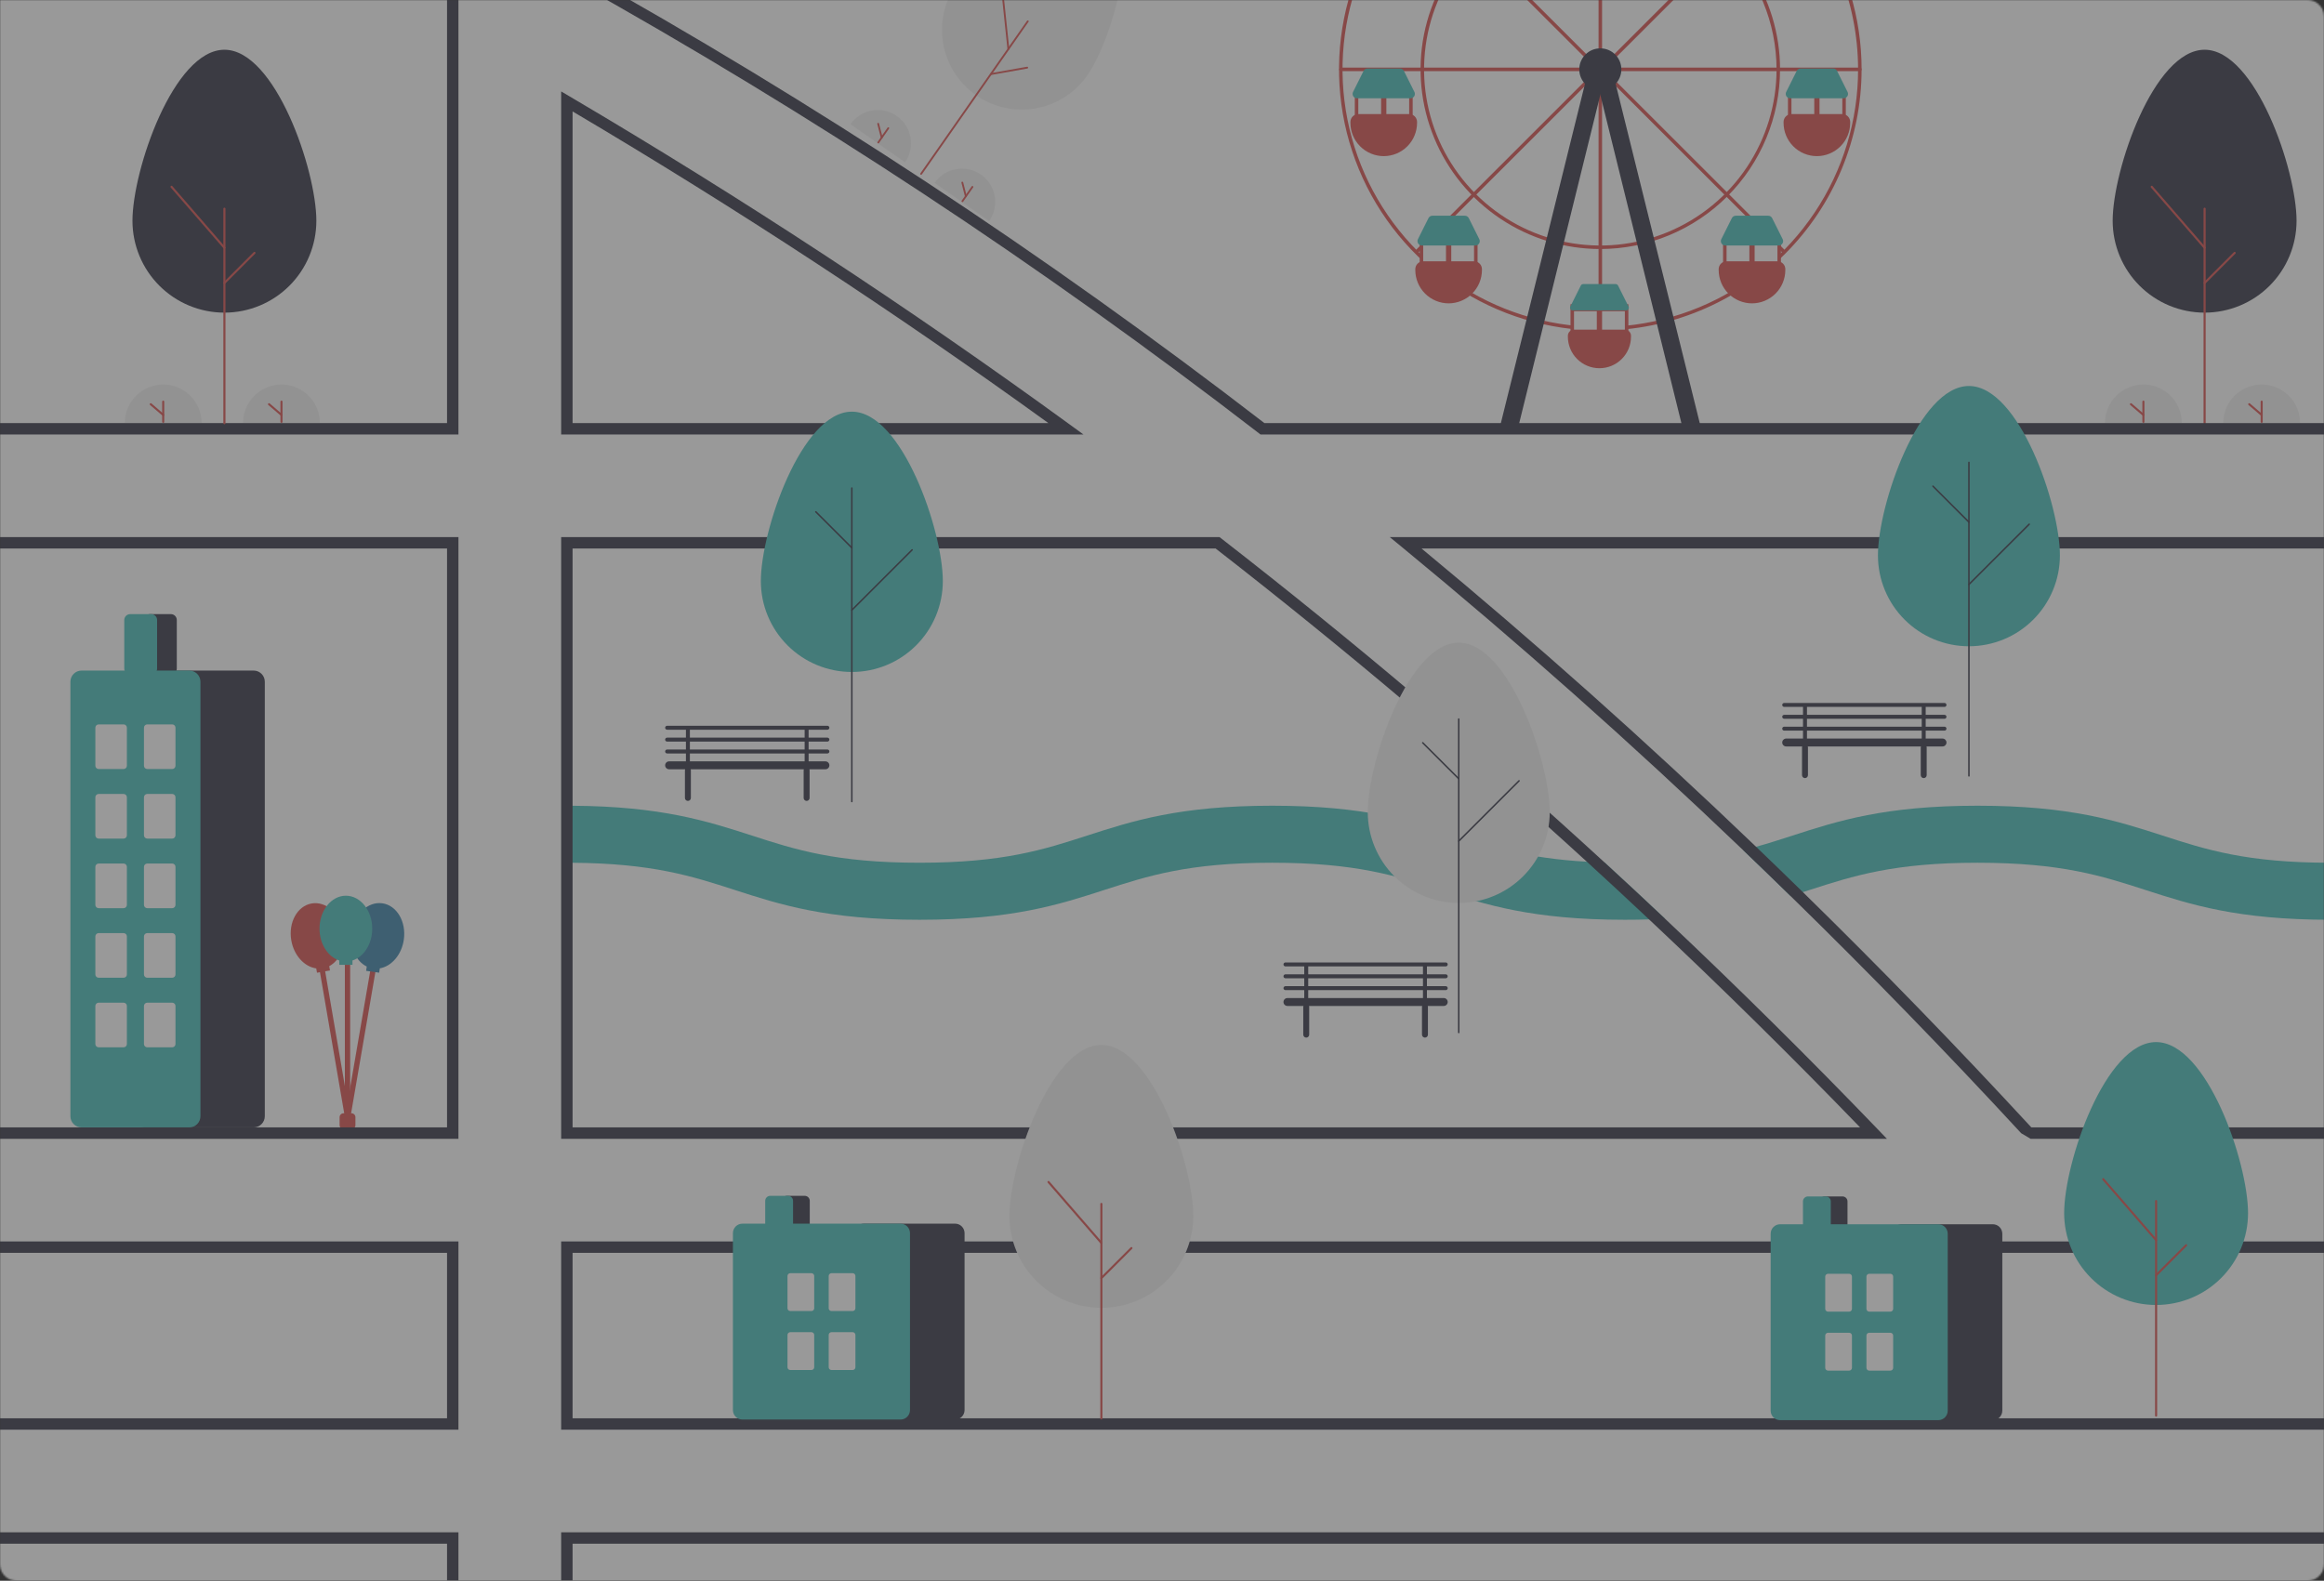 <svg width="1420" height="966" viewBox="0 0 1420 966" fill="none" xmlns="http://www.w3.org/2000/svg">
<rect x="0" y="0" width="1420" height="966" fill="#333333" stroke="none"/>
<mask id="mask0_547_1615" style="mask-type:alpha" maskUnits="userSpaceOnUse" x="0" y="0" width="1420" height="966">
<path d="M0 0H1410C1415.52 0 1420 4.477 1420 10V956C1420 961.523 1415.52 966 1410 966H10C4.477 966 0 961.523 0 956V0Z" fill="white"/>
</mask>
<g mask="url(#mask0_547_1615)">
<g opacity="0.5">
<path d="M-79 -112.387H1462.33V1110H-79V-112.387Z" fill="white"/>
<path d="M214.755 689.996H209.919C209.278 689.995 208.664 689.74 208.21 689.287C207.757 688.834 207.502 688.22 207.501 687.579V682.745C207.502 682.104 207.757 681.49 208.21 681.037C208.664 680.584 209.278 680.329 209.919 680.328H214.755C215.396 680.329 216.011 680.584 216.464 681.037C216.918 681.49 217.173 682.104 217.173 682.745V687.579C217.173 688.22 216.918 688.834 216.464 689.287C216.011 689.74 215.396 689.995 214.755 689.996Z" fill="#DC5E5C"/>
<path d="M212.428 684.67C212.336 684.67 212.244 684.662 212.153 684.646C211.945 684.61 211.745 684.534 211.566 684.421C211.387 684.308 211.232 684.161 211.11 683.988C210.987 683.815 210.901 683.62 210.854 683.414C210.807 683.207 210.802 682.994 210.837 682.785L226.78 590.061C226.855 589.642 227.092 589.27 227.441 589.026C227.789 588.781 228.22 588.685 228.64 588.757C229.059 588.829 229.433 589.064 229.68 589.41C229.927 589.757 230.027 590.187 229.957 590.607L214.015 683.331C213.951 683.705 213.756 684.045 213.466 684.29C213.175 684.535 212.808 684.669 212.428 684.67Z" fill="#DC5E5C"/>
<path d="M212.424 684.67C212.044 684.669 211.677 684.535 211.387 684.29C211.096 684.045 210.902 683.706 210.837 683.331L194.895 590.607C194.826 590.187 194.926 589.757 195.173 589.41C195.419 589.064 195.793 588.829 196.213 588.757C196.632 588.685 197.064 588.781 197.412 589.026C197.76 589.27 197.998 589.642 198.073 590.061L214.015 682.785C214.051 682.994 214.045 683.207 213.999 683.414C213.952 683.62 213.865 683.815 213.743 683.988C213.621 684.161 213.466 684.308 213.287 684.421C213.107 684.534 212.908 684.61 212.699 684.646C212.608 684.662 212.516 684.67 212.424 684.67Z" fill="#DC5E5C"/>
<path d="M246.747 574.189C248.301 563.185 242.422 553.258 233.614 552.015C224.807 550.772 216.408 558.685 214.854 569.689C213.543 578.969 217.53 587.463 224.092 590.648L223.718 593.293L231.692 594.418L232.065 591.773C239.252 590.528 245.436 583.47 246.747 574.189Z" fill="#4A8BAF"/>
<path d="M209.724 569.182C207.816 558.234 199.166 550.595 190.403 552.121C181.64 553.646 176.084 563.758 177.992 574.706C179.601 583.94 186.009 590.795 193.232 591.808L193.691 594.44L201.624 593.059L201.165 590.427C207.621 587.032 211.333 578.415 209.724 569.182Z" fill="#DC5E5C"/>
<path d="M212.337 682.745C211.91 682.745 211.5 682.575 211.197 682.273C210.895 681.971 210.725 681.561 210.725 681.134V585.813C210.723 585.601 210.764 585.39 210.844 585.192C210.924 584.995 211.042 584.816 211.192 584.665C211.342 584.514 211.521 584.394 211.717 584.312C211.914 584.23 212.124 584.188 212.337 584.188C212.55 584.188 212.761 584.23 212.957 584.312C213.154 584.394 213.332 584.514 213.482 584.665C213.632 584.816 213.75 584.995 213.831 585.192C213.911 585.39 213.951 585.601 213.949 585.813V681.134C213.949 681.561 213.779 681.971 213.477 682.273C213.175 682.575 212.765 682.745 212.337 682.745Z" fill="#DC5E5C"/>
<path d="M227.443 567.504C227.443 556.391 220.233 547.382 211.339 547.382C202.444 547.382 195.234 556.391 195.234 567.504C195.234 576.876 200.37 584.729 207.312 586.966V589.638H215.365V586.966C222.307 584.729 227.443 576.876 227.443 567.504Z" fill="#56C4C0"/>
<path d="M963.012 1083.73L962.689 1083.7L458.509 1036.88L0.041 1079.45C-6.238 1080.04 -12.57 1079.3 -18.549 1077.3C-24.529 1075.3 -30.025 1072.07 -34.686 1067.83C-39.346 1063.58 -43.07 1058.41 -45.617 1052.64C-48.165 1046.88 -49.481 1040.64 -49.481 1034.34V-55.538C-49.527 -66.842 -45.325 -77.751 -37.707 -86.106C-30.089 -94.46 -19.61 -99.651 -8.345 -100.651L458.509 -144L458.832 -143.969L963.012 -97.155L1421.48 -139.725C1427.76 -140.308 1434.09 -139.575 1440.07 -137.573C1446.05 -135.571 1451.54 -132.344 1456.2 -128.098C1460.87 -123.852 1464.59 -118.681 1467.14 -112.915C1469.68 -107.149 1471 -100.915 1471 -94.612V995.265C1471.05 1006.57 1466.84 1017.48 1459.23 1025.83C1451.61 1034.19 1441.13 1039.38 1429.86 1040.38L963.012 1083.73ZM458.509 1029.88L458.832 1029.91L963.012 1076.73L1429.22 1033.44C1438.75 1032.59 1447.62 1028.2 1454.06 1021.13C1460.51 1014.06 1464.07 1004.83 1464.03 995.265V-94.612C1464.03 -99.945 1462.91 -105.22 1460.76 -110.099C1458.6 -114.978 1455.45 -119.354 1451.51 -122.947C1447.56 -126.539 1442.91 -129.27 1437.85 -130.964C1432.79 -132.658 1427.44 -133.279 1422.12 -132.785L963.012 -90.154L962.689 -90.185L458.509 -136.999L-7.7 -93.711C-17.232 -92.865 -26.098 -88.472 -32.544 -81.403C-38.991 -74.334 -42.546 -65.102 -42.507 -55.537V1034.34C-42.507 1039.67 -41.394 1044.95 -39.238 1049.83C-37.082 1054.71 -33.932 1059.08 -29.988 1062.68C-26.045 1066.27 -21.394 1069 -16.335 1070.69C-11.275 1072.39 -5.918 1073.01 -0.604 1072.51L458.509 1029.88Z" fill="#F4F4F4"/>
<path d="M1403.23 134.937C1403.23 103.944 1378.07 30.401 1347.05 30.401C1316.02 30.401 1290.87 103.945 1290.87 134.937C1290.88 149.824 1296.8 164.098 1307.33 174.622C1317.87 185.145 1332.15 191.057 1347.05 191.057C1361.94 191.057 1376.23 185.145 1386.76 174.622C1397.29 164.098 1403.22 149.824 1403.23 134.937Z" fill="#434453"/>
<path d="M1347.05 259.285C1346.88 259.285 1346.71 259.217 1346.59 259.097C1346.47 258.976 1346.4 258.813 1346.4 258.643V127.555C1346.41 127.385 1346.47 127.223 1346.59 127.103C1346.71 126.984 1346.88 126.917 1347.05 126.917C1347.22 126.917 1347.38 126.984 1347.5 127.103C1347.62 127.223 1347.69 127.385 1347.69 127.555V258.643C1347.69 258.727 1347.67 258.811 1347.64 258.889C1347.61 258.966 1347.56 259.037 1347.5 259.097C1347.44 259.156 1347.37 259.204 1347.29 259.236C1347.21 259.268 1347.13 259.285 1347.05 259.285Z" fill="#DC5E5C"/>
<path d="M1347.05 152.047C1346.96 152.047 1346.86 152.027 1346.78 151.989C1346.7 151.951 1346.62 151.895 1346.56 151.826L1314.25 114.581C1314.14 114.453 1314.08 114.285 1314.1 114.115C1314.11 113.946 1314.19 113.788 1314.32 113.677C1314.45 113.565 1314.61 113.509 1314.78 113.521C1314.95 113.533 1315.11 113.612 1315.22 113.74L1347.53 150.984C1347.61 151.077 1347.67 151.191 1347.68 151.313C1347.7 151.435 1347.68 151.559 1347.63 151.671C1347.58 151.783 1347.5 151.878 1347.39 151.945C1347.29 152.011 1347.17 152.047 1347.05 152.047Z" fill="#DC5E5C"/>
<path d="M1347.05 173.541C1346.92 173.541 1346.8 173.503 1346.69 173.433C1346.58 173.362 1346.5 173.262 1346.45 173.145C1346.4 173.027 1346.39 172.898 1346.42 172.774C1346.44 172.649 1346.5 172.535 1346.59 172.445L1364.95 154.094C1365.01 154.034 1365.08 153.987 1365.16 153.955C1365.24 153.922 1365.32 153.906 1365.41 153.906C1365.49 153.906 1365.57 153.922 1365.65 153.955C1365.73 153.987 1365.8 154.034 1365.86 154.094C1365.92 154.153 1365.97 154.224 1366 154.302C1366.03 154.38 1366.05 154.463 1366.05 154.548C1366.05 154.632 1366.03 154.716 1366 154.793C1365.97 154.871 1365.92 154.942 1365.86 155.002L1347.5 173.353C1347.44 173.413 1347.37 173.46 1347.29 173.492C1347.21 173.525 1347.13 173.541 1347.05 173.541Z" fill="#DC5E5C"/>
<path d="M1286.2 258.434C1286.2 252.217 1288.67 246.254 1293.07 241.857C1297.47 237.461 1303.43 234.991 1309.65 234.991C1315.87 234.991 1321.84 237.461 1326.24 241.857C1330.63 246.254 1333.11 252.217 1333.11 258.434" fill="#F2F2F2"/>
<path d="M1309.65 258.434C1309.48 258.434 1309.32 258.367 1309.2 258.248C1309.09 258.13 1309.02 257.968 1309.02 257.8V245.445C1309.02 245.277 1309.09 245.116 1309.2 244.997C1309.32 244.878 1309.48 244.812 1309.65 244.812C1309.82 244.812 1309.98 244.878 1310.1 244.997C1310.22 245.116 1310.29 245.277 1310.29 245.445V257.8C1310.29 257.968 1310.22 258.13 1310.1 258.248C1309.98 258.367 1309.82 258.434 1309.65 258.434Z" fill="#DC5E5C"/>
<path d="M1309.65 254.188C1309.5 254.189 1309.35 254.134 1309.24 254.036L1301.63 247.51C1301.57 247.456 1301.52 247.39 1301.48 247.315C1301.44 247.241 1301.42 247.16 1301.41 247.077C1301.41 246.994 1301.42 246.911 1301.44 246.832C1301.47 246.753 1301.51 246.68 1301.56 246.617C1301.62 246.553 1301.69 246.502 1301.76 246.464C1301.83 246.426 1301.91 246.404 1302 246.398C1302.08 246.391 1302.16 246.401 1302.24 246.427C1302.32 246.453 1302.4 246.494 1302.46 246.548L1310.07 253.074C1310.16 253.158 1310.23 253.271 1310.27 253.396C1310.3 253.521 1310.29 253.654 1310.25 253.775C1310.2 253.896 1310.12 254.001 1310.01 254.075C1309.91 254.149 1309.78 254.189 1309.65 254.188Z" fill="#DC5E5C"/>
<path d="M1358.46 258.434C1358.46 252.217 1360.93 246.254 1365.33 241.857C1369.73 237.461 1375.69 234.991 1381.91 234.991C1388.14 234.991 1394.1 237.461 1398.5 241.857C1402.9 246.254 1405.37 252.217 1405.37 258.434" fill="#F2F2F2"/>
<path d="M1381.91 258.434C1381.75 258.434 1381.59 258.367 1381.47 258.248C1381.35 258.13 1381.28 257.968 1381.28 257.8V245.445C1381.28 245.277 1381.35 245.116 1381.47 244.997C1381.59 244.878 1381.75 244.812 1381.91 244.812C1382.08 244.812 1382.24 244.878 1382.36 244.997C1382.48 245.116 1382.55 245.277 1382.55 245.445V257.8C1382.55 257.968 1382.48 258.13 1382.36 258.248C1382.24 258.367 1382.08 258.434 1381.91 258.434Z" fill="#DC5E5C"/>
<path d="M1381.91 254.189C1381.76 254.189 1381.62 254.134 1381.5 254.036L1373.9 247.51C1373.77 247.4 1373.69 247.245 1373.68 247.078C1373.67 246.911 1373.72 246.746 1373.83 246.619C1373.94 246.492 1374.09 246.413 1374.26 246.4C1374.43 246.387 1374.59 246.44 1374.72 246.549L1382.33 253.074C1382.43 253.158 1382.5 253.271 1382.53 253.396C1382.56 253.521 1382.55 253.654 1382.51 253.775C1382.46 253.896 1382.38 254.001 1382.28 254.075C1382.17 254.149 1382.04 254.189 1381.91 254.189Z" fill="#DC5E5C"/>
<path d="M664.28 46.171C679.689 24.125 698.36 -40.682 676.289 -56.094C654.219 -71.506 599.763 -31.686 584.355 -9.64C576.956 0.954 574.069 14.052 576.33 26.773C578.59 39.494 585.813 50.797 596.409 58.196C607.005 65.596 620.108 68.486 632.836 66.231C645.563 63.975 656.874 56.76 664.28 46.171Z" fill="#F2F2F2"/>
<path d="M562.495 106.719C562.374 106.634 562.292 106.505 562.266 106.359C562.24 106.214 562.273 106.064 562.358 105.943L627.531 12.696C627.615 12.575 627.744 12.492 627.89 12.466C628.036 12.44 628.186 12.473 628.307 12.558C628.428 12.643 628.511 12.772 628.536 12.918C628.562 13.063 628.529 13.213 628.444 13.334L563.272 106.581C563.187 106.702 563.058 106.785 562.912 106.811C562.767 106.836 562.617 106.804 562.495 106.719Z" fill="#DC5E5C"/>
<path d="M615.811 30.437C615.746 30.391 615.69 30.332 615.65 30.263C615.609 30.194 615.584 30.118 615.576 30.038L611.109 -12.504C611.094 -12.651 611.137 -12.798 611.23 -12.913C611.323 -13.028 611.458 -13.101 611.605 -13.117C611.752 -13.132 611.9 -13.089 612.015 -12.995C612.129 -12.902 612.203 -12.768 612.218 -12.621L616.685 29.922C616.696 30.028 616.676 30.135 616.628 30.23C616.58 30.326 616.506 30.405 616.414 30.46C616.321 30.514 616.216 30.541 616.109 30.537C616.002 30.533 615.899 30.498 615.811 30.437Z" fill="#DC5E5C"/>
<path d="M605.125 45.726C605.034 45.663 604.965 45.575 604.925 45.472C604.885 45.369 604.876 45.257 604.9 45.15C604.923 45.042 604.979 44.944 605.058 44.868C605.138 44.791 605.238 44.74 605.347 44.721L627.53 40.786C627.602 40.773 627.676 40.774 627.748 40.79C627.82 40.805 627.888 40.835 627.948 40.877C628.009 40.919 628.06 40.972 628.1 41.034C628.139 41.096 628.166 41.165 628.179 41.237C628.192 41.309 628.19 41.384 628.175 41.455C628.159 41.527 628.129 41.595 628.086 41.655C628.044 41.715 627.99 41.766 627.928 41.805C627.866 41.845 627.797 41.871 627.725 41.884L605.541 45.818C605.469 45.831 605.395 45.83 605.324 45.814C605.252 45.798 605.185 45.768 605.125 45.726Z" fill="#DC5E5C"/>
<path d="M519.635 75.889C522.732 71.48 527.452 68.479 532.759 67.544C538.067 66.609 543.529 67.816 547.947 70.901C552.365 73.986 555.378 78.697 556.326 84C557.274 89.303 556.078 94.766 553.002 99.189" fill="#F2F2F2"/>
<path d="M536.318 87.539C536.199 87.456 536.117 87.328 536.092 87.184C536.066 87.041 536.099 86.893 536.183 86.773L542.325 77.985C542.409 77.866 542.536 77.786 542.68 77.761C542.823 77.736 542.97 77.769 543.089 77.852C543.208 77.935 543.29 78.062 543.315 78.205C543.341 78.348 543.309 78.495 543.227 78.615L537.084 87.403C537.001 87.523 536.873 87.604 536.729 87.63C536.586 87.655 536.438 87.623 536.318 87.539Z" fill="#DC5E5C"/>
<path d="M538.429 84.519C538.321 84.444 538.244 84.332 538.211 84.205L536.045 75.785C536.027 75.715 536.022 75.642 536.032 75.57C536.042 75.499 536.066 75.43 536.103 75.367C536.14 75.305 536.188 75.25 536.246 75.207C536.304 75.163 536.37 75.132 536.44 75.114C536.51 75.096 536.583 75.091 536.655 75.102C536.727 75.112 536.796 75.136 536.858 75.173C536.92 75.21 536.975 75.259 537.018 75.317C537.061 75.375 537.093 75.441 537.11 75.511L539.277 83.931C539.305 84.04 539.299 84.155 539.26 84.26C539.22 84.365 539.15 84.456 539.058 84.52C538.965 84.584 538.855 84.618 538.743 84.618C538.631 84.618 538.521 84.583 538.429 84.519Z" fill="#DC5E5C"/>
<path d="M571.038 111.783C572.566 109.587 574.512 107.713 576.765 106.269C579.019 104.825 581.535 103.84 584.17 103.37C586.805 102.899 589.506 102.953 592.12 103.528C594.734 104.103 597.209 105.187 599.403 106.719C601.597 108.251 603.468 110.201 604.907 112.457C606.346 114.712 607.326 117.229 607.791 119.864C608.255 122.499 608.195 125.199 607.614 127.811C607.033 130.422 605.943 132.893 604.405 135.083" fill="#F2F2F2"/>
<path d="M587.721 123.433C587.602 123.35 587.52 123.222 587.495 123.078C587.469 122.935 587.502 122.787 587.586 122.668L593.728 113.879C593.812 113.76 593.939 113.678 594.083 113.653C594.227 113.627 594.374 113.66 594.494 113.743C594.614 113.827 594.695 113.954 594.721 114.098C594.746 114.241 594.714 114.389 594.63 114.509L588.487 123.297C588.404 123.417 588.276 123.498 588.133 123.524C587.989 123.549 587.841 123.517 587.721 123.433Z" fill="#DC5E5C"/>
<path d="M589.832 120.413C589.724 120.338 589.647 120.227 589.614 120.099L587.448 111.679C587.412 111.538 587.434 111.389 587.509 111.264C587.583 111.139 587.704 111.049 587.844 111.013C587.985 110.977 588.135 110.998 588.26 111.071C588.385 111.145 588.476 111.265 588.513 111.405L590.68 119.826C590.708 119.934 590.702 120.049 590.663 120.154C590.623 120.26 590.553 120.35 590.461 120.414C590.368 120.478 590.258 120.513 590.146 120.512C590.034 120.512 589.924 120.477 589.832 120.413Z" fill="#DC5E5C"/>
<path d="M980.414 527.059C992.81 538.438 1005.12 549.899 1017.36 561.44C1014.22 561.615 1010.96 561.754 1007.61 561.859C1002.89 562.016 997.97 562.085 992.81 562.085C936.201 562.085 907.469 552.797 879.714 543.805C853.354 535.284 828.458 527.233 777.342 527.233C726.207 527.233 701.311 535.284 674.968 543.805C647.195 552.797 618.464 562.085 561.856 562.085C505.23 562.085 476.516 552.797 448.744 543.805C422.994 535.475 398.638 527.599 349.857 527.25C348.706 527.233 347.556 527.233 346.37 527.233V492.381C347.538 492.381 348.706 492.381 349.857 492.398C404.182 492.764 432.286 501.86 459.483 510.643C485.843 519.182 510.74 527.233 561.856 527.233C612.973 527.233 637.869 519.182 664.229 510.643C692.002 501.669 720.716 492.381 777.342 492.381C833.95 492.381 862.664 501.669 890.436 510.643C912.456 517.77 933.464 524.567 969.588 526.606C973.056 526.815 976.648 526.954 980.414 527.059Z" fill="#56C4C0"/>
<path d="M1423.8 527.233V562.085C1367.17 562.085 1338.46 552.797 1310.69 543.805C1284.32 535.284 1259.43 527.233 1208.31 527.233C1157.18 527.233 1132.28 535.284 1105.92 543.805C1104.49 544.276 1103.05 544.729 1101.6 545.199C1099.12 546.001 1096.61 546.802 1094.07 547.587C1084.44 538.159 1074.78 528.813 1065.09 519.548C1067.79 518.886 1070.41 518.189 1072.99 517.474C1080.68 515.348 1087.88 513.013 1095.2 510.643C1122.97 501.669 1151.69 492.381 1208.31 492.381C1264.94 492.381 1293.65 501.669 1321.43 510.643C1347.78 519.182 1372.68 527.233 1423.8 527.233Z" fill="#56C4C0"/>
<path d="M653.332 259.201C555.736 188.154 453.049 120.785 348.149 58.974L342.883 55.872V265.509H661.997L653.332 259.201ZM349.857 258.539V68.088C449.65 127.093 547.368 191.117 640.554 258.539H349.857ZM1147.26 690.028C1105.05 646.167 1061.75 603.304 1017.36 561.44C1005.12 549.887 992.804 538.426 980.414 527.059C904.802 457.633 826.703 391.605 746.117 328.975L745.175 328.243H342.883V695.936H1152.94L1147.26 690.028ZM349.857 688.965V335.214H742.787C820.491 395.63 896.091 459.428 969.588 526.606C982.349 538.264 995.024 550.015 1007.61 561.859C1051.61 603.194 1094.59 645.563 1136.54 688.965H349.857ZM1147.26 690.028C1105.05 646.167 1061.75 603.304 1017.36 561.44C1005.12 549.887 992.804 538.426 980.414 527.059C904.802 457.633 826.703 391.605 746.117 328.975L745.175 328.243H342.883V695.936H1152.94L1147.26 690.028ZM349.857 688.965V335.214H742.787C820.491 395.63 896.091 459.428 969.588 526.606C982.349 538.264 995.024 550.015 1007.61 561.859C1051.61 603.194 1094.59 645.563 1136.54 688.965H349.857ZM653.332 259.201C555.736 188.154 453.049 120.785 348.149 58.974L342.883 55.872V265.509H661.997L653.332 259.201ZM349.857 258.539V68.088C449.65 127.093 547.368 191.117 640.554 258.539H349.857ZM653.332 259.201C555.736 188.154 453.049 120.785 348.149 58.974L342.883 55.872V265.509H661.997L653.332 259.201ZM349.857 258.539V68.088C449.65 127.093 547.368 191.117 640.554 258.539H349.857ZM1147.26 690.028C1105.05 646.167 1061.75 603.304 1017.36 561.44C1005.12 549.887 992.804 538.426 980.414 527.059C904.802 457.633 826.703 391.605 746.117 328.975L745.175 328.243H342.883V695.936H1152.94L1147.26 690.028ZM349.857 688.965V335.214H742.787C820.491 395.63 896.091 459.428 969.588 526.606C982.349 538.264 995.024 550.015 1007.61 561.859C1051.61 603.194 1094.59 645.563 1136.54 688.965H349.857ZM-2.277 758.67V765.64H273.147V866.712H-2.277V873.683H280.121V758.67H-2.277ZM342.883 936.417V1007.05L349.857 1006.4V943.387H1423.8V936.417H342.883ZM1423.8 765.64V758.67H342.883V873.683H1423.8V866.712H349.857V765.64H1423.8ZM772.547 258.539C638.761 155.383 497.473 62.331 349.857 -19.845V-90.42L342.883 -89.776V-18.653L348.253 -12.752C495.268 69.2 635.983 161.966 769.234 264.777L770.176 265.509H1423.8V258.539H772.547ZM273.147 258.539H-2.277V265.509H280.121V-83.955L273.147 -83.311V258.539ZM1423.8 328.243H849.187L856.702 334.412C927.449 392.598 996.912 454.31 1065.09 519.548C1074.78 528.819 1084.44 538.165 1094.07 547.587C1141.98 594.376 1188.95 642.693 1234.99 692.538L1240.74 695.936H1423.8V688.965H1241.18C1195.64 639.614 1149.11 591.692 1101.6 545.199C1092.1 535.894 1082.56 526.652 1072.99 517.474C1006.29 453.503 938.159 392.749 868.608 335.214H1423.8V328.243ZM-2.277 936.417V943.387H273.147V1013.51L280.121 1012.87V936.417H-2.277ZM-2.277 328.243V335.214H273.147V688.965H-2.277V695.936H280.121V328.243H-2.277ZM653.332 259.201C555.736 188.154 453.049 120.785 348.149 58.974L342.883 55.872V265.509H661.997L653.332 259.201ZM349.857 258.539V68.088C449.65 127.093 547.368 191.117 640.554 258.539H349.857ZM1147.26 690.028C1105.05 646.167 1061.75 603.304 1017.36 561.44C1005.12 549.887 992.804 538.426 980.414 527.059C904.802 457.633 826.703 391.605 746.117 328.975L745.175 328.243H342.883V695.936H1152.94L1147.26 690.028ZM349.857 688.965V335.214H742.787C820.491 395.63 896.091 459.428 969.588 526.606C982.349 538.264 995.024 550.015 1007.61 561.859C1051.61 603.194 1094.59 645.563 1136.54 688.965H349.857ZM653.332 259.201C555.736 188.154 453.049 120.785 348.149 58.974L342.883 55.872V265.509H661.997L653.332 259.201ZM349.857 258.539V68.088C449.65 127.093 547.368 191.117 640.554 258.539H349.857ZM1147.26 690.028C1105.05 646.167 1061.75 603.304 1017.36 561.44C1005.12 549.887 992.804 538.426 980.414 527.059C904.802 457.633 826.703 391.605 746.117 328.975L745.175 328.243H342.883V695.936H1152.94L1147.26 690.028ZM349.857 688.965V335.214H742.787C820.491 395.63 896.091 459.428 969.588 526.606C982.349 538.264 995.024 550.015 1007.61 561.859C1051.61 603.194 1094.59 645.563 1136.54 688.965H349.857Z" fill="#434453"/>
<path d="M835.725 496.237C835.725 465.547 860.616 392.72 891.32 392.72C922.024 392.72 946.915 465.547 946.915 496.237C946.915 510.975 941.058 525.11 930.632 535.531C920.206 545.952 906.065 551.807 891.32 551.807C876.575 551.807 862.434 545.952 852.008 535.531C841.582 525.11 835.725 510.975 835.725 496.237Z" fill="#F2F2F2"/>
<path d="M891.32 631.432C891.26 631.432 891.201 631.421 891.145 631.398C891.09 631.375 891.039 631.341 890.997 631.299C890.954 631.256 890.921 631.206 890.898 631.15C890.875 631.095 890.863 631.036 890.863 630.976V439.389C890.863 439.268 890.911 439.151 890.997 439.066C891.083 438.98 891.199 438.932 891.32 438.932C891.441 438.932 891.558 438.98 891.643 439.066C891.729 439.151 891.777 439.268 891.777 439.389V630.975C891.777 631.035 891.765 631.095 891.742 631.15C891.719 631.206 891.686 631.256 891.643 631.299C891.601 631.341 891.55 631.375 891.495 631.398C891.44 631.421 891.38 631.432 891.32 631.432Z" fill="#434453"/>
<path d="M891.32 476.376C891.26 476.376 891.201 476.364 891.145 476.341C891.09 476.318 891.039 476.285 890.997 476.242L868.992 454.248C868.95 454.205 868.916 454.155 868.893 454.1C868.87 454.044 868.858 453.985 868.858 453.925C868.858 453.865 868.87 453.805 868.893 453.75C868.916 453.694 868.95 453.644 868.992 453.602C869.035 453.559 869.085 453.526 869.141 453.503C869.196 453.48 869.255 453.468 869.315 453.468C869.376 453.468 869.435 453.48 869.491 453.503C869.546 453.526 869.596 453.559 869.639 453.602L891.643 475.596C891.707 475.66 891.751 475.741 891.768 475.83C891.786 475.919 891.777 476.011 891.742 476.094C891.708 476.177 891.649 476.249 891.574 476.299C891.499 476.349 891.41 476.376 891.32 476.376Z" fill="#434453"/>
<path d="M891.32 514.453C891.23 514.453 891.141 514.426 891.066 514.376C890.991 514.326 890.932 514.254 890.898 514.171C890.863 514.087 890.854 513.995 890.872 513.907C890.889 513.818 890.933 513.737 890.997 513.673L927.847 476.839C927.89 476.796 927.94 476.763 927.996 476.74C928.051 476.717 928.11 476.705 928.171 476.705C928.231 476.705 928.29 476.717 928.345 476.74C928.401 476.763 928.451 476.796 928.494 476.839C928.536 476.881 928.57 476.932 928.593 476.987C928.616 477.042 928.628 477.102 928.628 477.162C928.628 477.222 928.616 477.281 928.593 477.337C928.57 477.392 928.536 477.443 928.494 477.485L891.643 514.319C891.601 514.361 891.551 514.395 891.495 514.418C891.44 514.441 891.38 514.453 891.32 514.453Z" fill="#434453"/>
<path d="M1147.45 339.402C1147.45 308.711 1172.34 235.885 1203.04 235.885C1233.75 235.885 1258.64 308.711 1258.64 339.402C1258.63 354.134 1252.77 368.259 1242.34 378.673C1231.92 389.087 1217.78 394.937 1203.04 394.937C1188.3 394.937 1174.17 389.087 1163.74 378.673C1153.32 368.259 1147.46 354.134 1147.45 339.402Z" fill="#56C4C0"/>
<path d="M1203.04 474.597C1202.98 474.597 1202.92 474.585 1202.87 474.562C1202.81 474.539 1202.76 474.505 1202.72 474.463C1202.68 474.421 1202.64 474.37 1202.62 474.315C1202.6 474.259 1202.59 474.2 1202.59 474.14V282.553C1202.59 282.432 1202.63 282.316 1202.72 282.23C1202.81 282.145 1202.92 282.096 1203.04 282.096C1203.16 282.096 1203.28 282.145 1203.37 282.23C1203.45 282.316 1203.5 282.432 1203.5 282.553V474.14C1203.5 474.2 1203.49 474.259 1203.47 474.315C1203.44 474.37 1203.41 474.421 1203.37 474.463C1203.32 474.505 1203.27 474.539 1203.22 474.562C1203.16 474.585 1203.1 474.597 1203.04 474.597Z" fill="#434453"/>
<path d="M1203.04 319.541C1202.98 319.541 1202.92 319.529 1202.87 319.506C1202.81 319.483 1202.76 319.449 1202.72 319.407L1180.72 297.412C1180.63 297.327 1180.58 297.21 1180.58 297.089C1180.58 296.968 1180.63 296.852 1180.72 296.766C1180.8 296.68 1180.92 296.632 1181.04 296.632C1181.16 296.632 1181.28 296.68 1181.36 296.766L1203.37 318.761C1203.43 318.824 1203.47 318.906 1203.49 318.994C1203.51 319.083 1203.5 319.175 1203.47 319.258C1203.43 319.342 1203.37 319.413 1203.3 319.464C1203.22 319.514 1203.13 319.541 1203.04 319.541Z" fill="#434453"/>
<path d="M1203.04 357.617C1202.95 357.617 1202.86 357.59 1202.79 357.54C1202.71 357.49 1202.66 357.419 1202.62 357.335C1202.59 357.252 1202.58 357.16 1202.6 357.071C1202.61 356.982 1202.66 356.901 1202.72 356.837L1239.57 320.003C1239.66 319.918 1239.77 319.871 1239.89 319.871C1240.01 319.872 1240.13 319.92 1240.22 320.005C1240.3 320.09 1240.35 320.206 1240.35 320.327C1240.35 320.448 1240.3 320.563 1240.22 320.649L1203.37 357.483C1203.32 357.526 1203.27 357.559 1203.22 357.582C1203.16 357.605 1203.1 357.617 1203.04 357.617Z" fill="#434453"/>
<path d="M464.89 355.085C464.89 324.395 489.781 251.568 520.485 251.568C551.189 251.568 576.08 324.395 576.08 355.085C576.08 369.823 570.223 383.958 559.797 394.379C549.371 404.8 535.23 410.655 520.485 410.655C505.74 410.655 491.599 404.8 481.173 394.379C470.747 383.958 464.89 369.823 464.89 355.085Z" fill="#56C4C0"/>
<path d="M520.485 490.28C520.425 490.28 520.365 490.269 520.31 490.246C520.254 490.223 520.204 490.189 520.162 490.147C520.119 490.104 520.085 490.054 520.062 489.998C520.04 489.943 520.028 489.883 520.028 489.823V298.237C520.028 298.116 520.076 298 520.162 297.914C520.247 297.828 520.364 297.78 520.485 297.78C520.606 297.78 520.722 297.828 520.808 297.914C520.894 298 520.942 298.116 520.942 298.237V489.823C520.942 489.883 520.93 489.943 520.907 489.998C520.884 490.054 520.851 490.104 520.808 490.147C520.766 490.189 520.715 490.223 520.66 490.246C520.604 490.269 520.545 490.28 520.485 490.28Z" fill="#434453"/>
<path d="M520.485 335.224C520.425 335.224 520.365 335.212 520.31 335.189C520.254 335.166 520.204 335.133 520.162 335.09L498.157 313.096C498.115 313.053 498.081 313.003 498.058 312.948C498.035 312.892 498.023 312.833 498.023 312.773C498.023 312.713 498.035 312.653 498.058 312.598C498.081 312.542 498.115 312.492 498.157 312.45C498.2 312.407 498.25 312.374 498.305 312.351C498.361 312.328 498.42 312.316 498.48 312.316C498.54 312.316 498.6 312.328 498.655 312.351C498.711 312.374 498.761 312.407 498.804 312.45L520.808 334.444C520.872 334.508 520.916 334.589 520.933 334.678C520.951 334.767 520.942 334.859 520.907 334.942C520.873 335.026 520.814 335.097 520.739 335.147C520.664 335.197 520.575 335.224 520.485 335.224Z" fill="#434453"/>
<path d="M520.485 373.301C520.394 373.301 520.306 373.274 520.231 373.224C520.156 373.173 520.097 373.102 520.063 373.019C520.028 372.935 520.019 372.843 520.036 372.755C520.054 372.666 520.098 372.585 520.162 372.521L557.012 335.687C557.098 335.601 557.214 335.554 557.335 335.554C557.456 335.554 557.572 335.602 557.658 335.687C557.743 335.773 557.792 335.889 557.792 336.01C557.792 336.131 557.744 336.247 557.659 336.333L520.808 373.167C520.766 373.209 520.715 373.243 520.66 373.266C520.604 373.289 520.545 373.301 520.485 373.301Z" fill="#434453"/>
<path d="M977.815 201.981C946.239 201.981 915.372 192.621 889.117 175.086C862.862 157.552 842.399 132.629 830.316 103.469C818.232 74.31 815.07 42.224 821.23 11.268C827.391 -19.687 842.596 -48.122 864.924 -70.439C887.252 -92.757 915.699 -107.956 946.669 -114.113C977.638 -120.27 1009.74 -117.11 1038.91 -105.032C1068.08 -92.954 1093.02 -72.5 1110.56 -46.257C1128.1 -20.014 1137.47 10.839 1137.47 42.401C1137.42 84.709 1120.58 125.271 1090.65 155.188C1060.72 185.104 1020.14 201.933 977.815 201.981ZM977.815 -115.037C946.663 -115.037 916.21 -105.804 890.308 -88.504C864.405 -71.205 844.217 -46.616 832.296 -17.848C820.374 10.92 817.255 42.575 823.332 73.115C829.41 103.655 844.411 131.708 866.439 153.726C888.467 175.744 916.533 190.739 947.087 196.813C977.641 202.888 1009.31 199.77 1038.09 187.854C1066.87 175.938 1091.47 155.759 1108.78 129.868C1126.09 103.978 1135.32 73.539 1135.32 42.401C1135.28 0.66 1118.67 -39.358 1089.14 -68.873C1059.61 -98.388 1019.57 -114.99 977.815 -115.037Z" fill="#DC5E5C"/>
<path d="M977.815 30.62C977.531 30.619 977.259 30.507 977.058 30.306C976.857 30.105 976.744 29.833 976.744 29.549V-116.108C976.744 -116.392 976.857 -116.665 977.058 -116.866C977.259 -117.066 977.531 -117.179 977.815 -117.179C978.099 -117.179 978.372 -117.066 978.573 -116.866C978.774 -116.665 978.887 -116.392 978.887 -116.108V29.549C978.887 29.833 978.774 30.105 978.573 30.306C978.372 30.507 978.099 30.619 977.815 30.62Z" fill="#DC5E5C"/>
<path d="M1136.4 43.472H990.673C990.389 43.472 990.117 43.359 989.916 43.158C989.715 42.957 989.602 42.685 989.602 42.401C989.602 42.117 989.715 41.844 989.916 41.643C990.117 41.443 990.389 41.33 990.673 41.33H1136.4C1136.68 41.33 1136.95 41.443 1137.15 41.643C1137.35 41.844 1137.47 42.117 1137.47 42.401C1137.47 42.685 1137.35 42.957 1137.15 43.158C1136.95 43.359 1136.68 43.472 1136.4 43.472Z" fill="#DC5E5C"/>
<path d="M964.957 43.472H819.303C819.019 43.472 818.747 43.359 818.546 43.158C818.345 42.957 818.232 42.685 818.232 42.401C818.232 42.117 818.345 41.844 818.546 41.643C818.747 41.443 819.019 41.33 819.303 41.33H964.957C965.242 41.33 965.514 41.443 965.715 41.643C965.916 41.844 966.029 42.117 966.029 42.401C966.029 42.685 965.916 42.957 965.715 43.158C965.514 43.359 965.242 43.472 964.957 43.472Z" fill="#DC5E5C"/>
<path d="M977.815 201.981C977.531 201.98 977.259 201.868 977.058 201.667C976.857 201.466 976.744 201.194 976.744 200.909V55.253C976.744 54.969 976.857 54.696 977.058 54.495C977.259 54.294 977.531 54.182 977.815 54.182C978.099 54.182 978.372 54.294 978.573 54.495C978.774 54.696 978.887 54.969 978.887 55.253V200.909C978.887 201.194 978.774 201.466 978.573 201.667C978.372 201.868 978.099 201.98 977.815 201.981Z" fill="#DC5E5C"/>
<path d="M987.263 34.769C987.051 34.769 986.844 34.706 986.667 34.588C986.491 34.47 986.354 34.303 986.273 34.108C986.192 33.912 986.171 33.697 986.212 33.489C986.253 33.281 986.355 33.09 986.505 32.94L1089.09 -69.602C1089.29 -69.801 1089.57 -69.913 1089.85 -69.912C1090.13 -69.912 1090.41 -69.799 1090.61 -69.599C1090.81 -69.398 1090.92 -69.127 1090.92 -68.844C1090.92 -68.56 1090.81 -68.288 1090.61 -68.087L988.02 34.455C987.921 34.554 987.803 34.633 987.673 34.687C987.543 34.741 987.403 34.769 987.263 34.769Z" fill="#DC5E5C"/>
<path d="M968.368 34.769C968.228 34.769 968.088 34.741 967.958 34.687C967.828 34.633 967.71 34.554 967.611 34.455L865.022 -68.087C864.822 -68.288 864.711 -68.56 864.711 -68.844C864.712 -69.127 864.825 -69.398 865.025 -69.599C865.225 -69.799 865.497 -69.912 865.781 -69.912C866.064 -69.913 866.336 -69.801 866.537 -69.602L969.126 32.94C969.276 33.09 969.378 33.281 969.419 33.489C969.46 33.697 969.439 33.912 969.358 34.108C969.277 34.303 969.14 34.47 968.964 34.588C968.787 34.706 968.58 34.769 968.368 34.769Z" fill="#DC5E5C"/>
<path d="M1089.85 154.717C1089.71 154.717 1089.57 154.689 1089.44 154.635C1089.31 154.581 1089.19 154.502 1089.09 154.403L986.505 51.861C986.305 51.66 986.194 51.388 986.194 51.104C986.195 50.821 986.308 50.55 986.508 50.349C986.708 50.149 986.98 50.036 987.263 50.035C987.547 50.035 987.819 50.147 988.02 50.346L1090.61 152.888C1090.76 153.038 1090.86 153.229 1090.9 153.437C1090.94 153.644 1090.92 153.86 1090.84 154.055C1090.76 154.251 1090.62 154.418 1090.45 154.536C1090.27 154.654 1090.06 154.717 1089.85 154.717Z" fill="#DC5E5C"/>
<path d="M865.78 154.717C865.568 154.717 865.361 154.654 865.185 154.536C865.008 154.418 864.871 154.251 864.79 154.055C864.709 153.86 864.688 153.644 864.729 153.437C864.77 153.229 864.872 153.038 865.022 152.888L967.611 50.346C967.812 50.145 968.084 50.033 968.368 50.033C968.653 50.033 968.925 50.145 969.126 50.346C969.327 50.547 969.44 50.82 969.44 51.104C969.44 51.388 969.327 51.66 969.126 51.861L866.537 154.403C866.438 154.502 866.32 154.581 866.19 154.635C866.06 154.689 865.92 154.717 865.78 154.717Z" fill="#DC5E5C"/>
<path d="M977.815 152.179C956.093 152.179 934.859 145.74 916.798 133.678C898.737 121.615 884.66 104.47 876.348 84.411C868.035 64.352 865.86 42.279 870.098 20.984C874.335 -0.311 884.796 -19.872 900.155 -35.224C915.515 -50.577 935.084 -61.032 956.389 -65.268C977.694 -69.504 999.776 -67.33 1019.84 -59.021C1039.91 -50.712 1057.07 -36.642 1069.13 -18.589C1081.2 -0.536 1087.64 20.689 1087.64 42.401C1087.61 71.505 1076.03 99.409 1055.44 119.989C1034.85 140.569 1006.93 152.146 977.815 152.179ZM977.815 -65.235C956.517 -65.235 935.697 -58.923 917.989 -47.096C900.28 -35.268 886.478 -18.458 878.327 1.21C870.177 20.878 868.044 42.52 872.199 63.399C876.355 84.279 886.611 103.458 901.671 118.511C916.731 133.564 935.918 143.815 956.807 147.969C977.696 152.122 999.348 149.99 1019.02 141.843C1038.7 133.697 1055.52 119.901 1067.35 102.2C1079.18 84.499 1085.5 63.689 1085.5 42.401C1085.47 13.864 1074.11 -13.495 1053.92 -33.674C1033.74 -53.853 1006.37 -65.203 977.815 -65.235Z" fill="#DC5E5C"/>
<path d="M977.815 55.253C984.917 55.253 990.673 49.499 990.673 42.401C990.673 35.303 984.917 29.549 977.815 29.549C970.714 29.549 964.957 35.303 964.957 42.401C964.957 49.499 970.714 55.253 977.815 55.253Z" fill="#434453"/>
<path d="M928.036 259.489L916.741 259.815L971.877 37.373L982.124 40.498L928.036 259.489Z" fill="#434453"/>
<path d="M1027.59 259.489L1038.89 259.815L983.754 37.373L973.507 40.498L1027.59 259.489Z" fill="#434453"/>
<path d="M994.959 -83.978H959.6V-64.7H994.959V-83.978Z" fill="#DC5E5C"/>
<path d="M975.672 -79.694H961.743V-64.7H975.672V-79.694Z" fill="white"/>
<path d="M992.816 -79.694H978.887V-64.7H992.816V-79.694Z" fill="white"/>
<path d="M977.28 -43.815C971.882 -43.822 966.708 -45.967 962.891 -49.782C959.074 -53.597 956.927 -58.769 956.921 -64.164V-64.7C956.923 -65.978 957.431 -67.203 958.335 -68.106C959.239 -69.01 960.465 -69.518 961.743 -69.519H992.816C994.095 -69.518 995.32 -69.01 996.224 -68.106C997.128 -67.203 997.637 -65.978 997.638 -64.7V-64.164C997.632 -58.769 995.485 -53.597 991.668 -49.782C987.852 -45.967 982.677 -43.822 977.28 -43.815Z" fill="#DC5E5C"/>
<path d="M993.635 -79.159H960.924C960.468 -79.159 960.019 -79.275 959.62 -79.497C959.221 -79.72 958.886 -80.04 958.646 -80.428C958.406 -80.817 958.269 -81.26 958.248 -81.716C958.228 -82.172 958.324 -82.625 958.529 -83.034L964.957 -95.886C965.179 -96.332 965.52 -96.707 965.944 -96.968C966.367 -97.23 966.856 -97.367 967.353 -97.366H987.206C987.704 -97.367 988.192 -97.23 988.616 -96.968C989.039 -96.707 989.381 -96.332 989.602 -95.886L996.031 -83.034C996.235 -82.625 996.331 -82.172 996.311 -81.716C996.29 -81.26 996.154 -80.817 995.914 -80.428C995.673 -80.04 995.338 -79.72 994.939 -79.497C994.54 -79.275 994.092 -79.159 993.635 -79.159Z" fill="#56C4C0"/>
<path d="M1090.32 -41.138H1054.96V-21.86H1090.32V-41.138Z" fill="#DC5E5C"/>
<path d="M1071.04 -36.854H1057.11V-21.86H1071.04V-36.854Z" fill="white"/>
<path d="M1088.18 -36.854H1074.25V-21.86H1088.18V-36.854Z" fill="white"/>
<path d="M1072.64 -0.975C1067.25 -0.981 1062.07 -3.127 1058.25 -6.942C1054.44 -10.757 1052.29 -15.929 1052.28 -21.324V-21.86C1052.29 -23.137 1052.79 -24.363 1053.7 -25.266C1054.6 -26.169 1055.83 -26.678 1057.11 -26.679H1088.18C1089.46 -26.678 1090.68 -26.169 1091.59 -25.266C1092.49 -24.363 1093 -23.137 1093 -21.86V-21.324C1092.99 -15.929 1090.85 -10.757 1087.03 -6.942C1083.21 -3.127 1078.04 -0.981 1072.64 -0.975Z" fill="#DC5E5C"/>
<path d="M1062.72 -53.454C1062.42 -53.455 1062.12 -53.373 1061.87 -53.216C1061.62 -53.059 1061.41 -52.834 1061.28 -52.566L1054.85 -39.714C1054.73 -39.469 1054.67 -39.197 1054.68 -38.924C1054.69 -38.65 1054.78 -38.384 1054.92 -38.151C1055.06 -37.918 1055.27 -37.726 1055.5 -37.593C1055.74 -37.459 1056.01 -37.389 1056.29 -37.389H1089C1089.27 -37.389 1089.54 -37.459 1089.78 -37.593C1090.02 -37.726 1090.22 -37.918 1090.37 -38.151C1090.51 -38.384 1090.59 -38.65 1090.6 -38.924C1090.62 -39.197 1090.56 -39.469 1090.44 -39.714L1084.01 -52.566C1083.87 -52.834 1083.67 -53.059 1083.41 -53.216C1083.16 -53.373 1082.87 -53.455 1082.57 -53.454H1062.72Z" fill="#56C4C0"/>
<path d="M1127.82 55.253H1092.47V74.531H1127.82V55.253Z" fill="#DC5E5C"/>
<path d="M1108.54 59.537H1094.61V74.531H1108.54V59.537Z" fill="white"/>
<path d="M1125.68 59.537H1111.75V74.531H1125.68V59.537Z" fill="white"/>
<path d="M1110.14 95.415C1104.75 95.409 1099.57 93.263 1095.76 89.448C1091.94 85.634 1089.79 80.461 1089.79 75.066V74.531C1089.79 73.253 1090.3 72.028 1091.2 71.124C1092.1 70.221 1093.33 69.713 1094.61 69.711H1125.68C1126.96 69.713 1128.19 70.221 1129.09 71.124C1129.99 72.028 1130.5 73.253 1130.5 74.531V75.066C1130.5 80.461 1128.35 85.634 1124.53 89.448C1120.72 93.263 1115.54 95.409 1110.14 95.415Z" fill="#DC5E5C"/>
<path d="M1126.5 60.072H1093.79C1093.33 60.072 1092.88 59.956 1092.49 59.733C1092.09 59.511 1091.75 59.191 1091.51 58.802C1091.27 58.414 1091.13 57.971 1091.11 57.515C1091.09 57.059 1091.19 56.605 1091.39 56.197L1097.82 43.345C1098.04 42.899 1098.39 42.524 1098.81 42.263C1099.23 42.001 1099.72 41.863 1100.22 41.865H1120.07C1120.57 41.863 1121.06 42.001 1121.48 42.263C1121.9 42.524 1122.25 42.899 1122.47 43.345L1128.9 56.197C1129.1 56.605 1129.2 57.059 1129.18 57.515C1129.16 57.971 1129.02 58.414 1128.78 58.802C1128.54 59.191 1128.2 59.511 1127.8 59.733C1127.41 59.956 1126.96 60.072 1126.5 60.072Z" fill="#56C4C0"/>
<path d="M1088.18 145.217H1052.82V164.495H1088.18V145.217Z" fill="#DC5E5C"/>
<path d="M1068.89 149.501H1054.96V164.495H1068.89V149.501Z" fill="white"/>
<path d="M1086.04 149.501H1072.11V164.495H1086.04V149.501Z" fill="white"/>
<path d="M1070.5 185.38C1065.1 185.374 1059.93 183.228 1056.11 179.413C1052.29 175.598 1050.15 170.426 1050.14 165.031V164.495C1050.14 163.217 1050.65 161.992 1051.55 161.089C1052.46 160.185 1053.68 159.677 1054.96 159.676H1086.04C1087.31 159.677 1088.54 160.185 1089.44 161.089C1090.35 161.992 1090.86 163.217 1090.86 164.495V165.031C1090.85 170.426 1088.71 175.598 1084.89 179.413C1081.07 183.228 1075.9 185.374 1070.5 185.38Z" fill="#DC5E5C"/>
<path d="M1086.85 150.037H1054.14C1053.69 150.037 1053.24 149.92 1052.84 149.698C1052.44 149.476 1052.11 149.155 1051.87 148.767C1051.63 148.379 1051.49 147.935 1051.47 147.479C1051.45 147.023 1051.54 146.57 1051.75 146.162L1058.18 133.31C1058.4 132.864 1058.74 132.489 1059.16 132.227C1059.59 131.966 1060.08 131.828 1060.57 131.83H1080.43C1080.92 131.828 1081.41 131.966 1081.84 132.227C1082.26 132.489 1082.6 132.864 1082.82 133.31L1089.25 146.162C1089.45 146.57 1089.55 147.023 1089.53 147.479C1089.51 147.935 1089.37 148.379 1089.13 148.767C1088.89 149.155 1088.56 149.476 1088.16 149.698C1087.76 149.92 1087.31 150.037 1086.85 150.037Z" fill="#56C4C0"/>
<path d="M865.309 -21.86H900.668V-41.138H865.309V-21.86Z" fill="#DC5E5C"/>
<path d="M884.596 -21.86H898.525V-36.854H884.596V-21.86Z" fill="white"/>
<path d="M867.452 -21.86H881.381V-36.854H867.452V-21.86Z" fill="white"/>
<path d="M882.988 -0.975C877.591 -0.981 872.416 -3.127 868.6 -6.942C864.783 -10.757 862.636 -15.929 862.63 -21.324V-21.86C862.631 -23.137 863.14 -24.363 864.044 -25.266C864.948 -26.169 866.173 -26.678 867.452 -26.679H898.525C899.803 -26.678 901.029 -26.169 901.933 -25.266C902.837 -24.363 903.345 -23.137 903.347 -21.86V-21.324C903.341 -15.929 901.194 -10.757 897.377 -6.942C893.56 -3.127 888.386 -0.981 882.988 -0.975Z" fill="#DC5E5C"/>
<path d="M899.344 -36.318H866.633C866.176 -36.318 865.727 -36.435 865.329 -36.657C864.93 -36.879 864.594 -37.2 864.354 -37.588C864.114 -37.976 863.977 -38.42 863.957 -38.876C863.936 -39.331 864.033 -39.785 864.237 -40.193L870.666 -53.045C870.887 -53.491 871.229 -53.866 871.652 -54.128C872.076 -54.389 872.564 -54.527 873.062 -54.525H892.914C893.412 -54.527 893.901 -54.389 894.324 -54.128C894.748 -53.866 895.089 -53.491 895.31 -53.045L901.739 -40.193C901.944 -39.785 902.04 -39.331 902.019 -38.876C901.999 -38.42 901.862 -37.976 901.622 -37.588C901.382 -37.2 901.047 -36.879 900.648 -36.657C900.249 -36.435 899.8 -36.318 899.344 -36.318Z" fill="#56C4C0"/>
<path d="M827.806 74.531H863.166V55.253H827.806V74.531Z" fill="#DC5E5C"/>
<path d="M847.093 74.531H861.023V59.537H847.093V74.531Z" fill="white"/>
<path d="M829.949 74.531H843.879V59.537H829.949V74.531Z" fill="white"/>
<path d="M845.486 95.415C840.089 95.409 834.914 93.263 831.097 89.448C827.281 85.634 825.134 80.461 825.128 75.066V74.531C825.129 73.253 825.638 72.028 826.541 71.124C827.445 70.221 828.671 69.713 829.949 69.711H861.023C862.301 69.713 863.527 70.221 864.431 71.124C865.334 72.028 865.843 73.253 865.844 74.531V75.066C865.838 80.461 863.691 85.634 859.875 89.448C856.058 93.263 850.883 95.409 845.486 95.415Z" fill="#DC5E5C"/>
<path d="M861.841 60.072H829.131C828.674 60.072 828.225 59.956 827.826 59.733C827.428 59.511 827.092 59.191 826.852 58.802C826.612 58.414 826.475 57.971 826.455 57.515C826.434 57.059 826.531 56.605 826.735 56.197L833.164 43.345C833.385 42.899 833.727 42.524 834.15 42.263C834.574 42.001 835.062 41.863 835.56 41.865H855.412C855.91 41.863 856.398 42.001 856.822 42.263C857.245 42.524 857.587 42.899 857.808 43.345L864.237 56.197C864.441 56.605 864.538 57.059 864.517 57.515C864.497 57.971 864.36 58.414 864.12 58.802C863.88 59.191 863.544 59.511 863.146 59.733C862.747 59.956 862.298 60.072 861.841 60.072Z" fill="#56C4C0"/>
<path d="M867.452 164.495H902.811V145.217H867.452V164.495Z" fill="#DC5E5C"/>
<path d="M886.739 164.495H900.668V149.501H886.739V164.495Z" fill="white"/>
<path d="M869.595 164.495H883.524V149.501H869.595V164.495Z" fill="white"/>
<path d="M885.131 185.38C879.734 185.374 874.559 183.228 870.743 179.413C866.926 175.598 864.779 170.426 864.773 165.031V164.495C864.774 163.217 865.283 161.992 866.187 161.089C867.091 160.185 868.316 159.677 869.595 159.676H900.668C901.946 159.677 903.172 160.185 904.076 161.089C904.98 161.992 905.488 163.217 905.49 164.495V165.031C905.484 170.426 903.337 175.598 899.52 179.413C895.703 183.228 890.529 185.374 885.131 185.38Z" fill="#DC5E5C"/>
<path d="M901.486 150.037H868.776C868.319 150.037 867.87 149.92 867.472 149.698C867.073 149.476 866.737 149.155 866.497 148.767C866.257 148.379 866.12 147.935 866.1 147.479C866.079 147.023 866.176 146.57 866.38 146.162L872.809 133.31C873.03 132.864 873.372 132.489 873.795 132.227C874.219 131.966 874.707 131.828 875.205 131.83H895.057C895.555 131.828 896.044 131.966 896.467 132.227C896.891 132.489 897.232 132.864 897.453 133.31L903.882 146.162C904.087 146.57 904.183 147.023 904.162 147.479C904.142 147.935 904.005 148.379 903.765 148.767C903.525 149.155 903.19 149.476 902.791 149.698C902.392 149.92 901.943 150.037 901.486 150.037Z" fill="#56C4C0"/>
<path d="M994.959 185.915H959.6V205.194H994.959V185.915Z" fill="#DC5E5C"/>
<path d="M975.672 190.199H961.743V205.194H975.672V190.199Z" fill="white"/>
<path d="M992.816 190.199H978.887V205.194H992.816V190.199Z" fill="white"/>
<path d="M961.743 201.445C960.749 201.446 959.796 201.842 959.093 202.544C958.389 203.247 957.994 204.2 957.993 205.194V205.729C957.99 208.262 958.487 210.771 959.455 213.113C960.423 215.454 961.843 217.581 963.635 219.374C965.426 221.166 967.553 222.588 969.894 223.558C972.236 224.528 974.745 225.027 977.28 225.027C979.814 225.027 982.324 224.528 984.665 223.558C987.006 222.588 989.133 221.166 990.925 219.374C992.716 217.581 994.136 215.454 995.104 213.113C996.072 210.771 996.569 208.262 996.567 205.729V205.194C996.565 204.2 996.17 203.247 995.467 202.544C994.764 201.842 993.811 201.446 992.816 201.445H961.743Z" fill="#DC5E5C"/>
<path d="M967.353 173.599C967.055 173.598 966.762 173.681 966.508 173.837C966.254 173.994 966.049 174.219 965.916 174.487L959.487 187.339C959.364 187.584 959.307 187.856 959.319 188.13C959.331 188.403 959.413 188.669 959.557 188.902C959.701 189.135 959.903 189.327 960.142 189.461C960.381 189.594 960.651 189.664 960.925 189.664H993.635C993.909 189.664 994.178 189.594 994.418 189.461C994.657 189.327 994.858 189.135 995.002 188.902C995.146 188.669 995.228 188.403 995.241 188.13C995.253 187.856 995.195 187.584 995.072 187.339L988.643 174.487C988.511 174.219 988.306 173.994 988.052 173.837C987.798 173.681 987.505 173.598 987.206 173.599H967.353Z" fill="#56C4C0"/>
<path d="M505.555 453.193C505.876 453.193 506.183 453.066 506.41 452.839C506.637 452.613 506.764 452.305 506.764 451.985C506.764 451.664 506.637 451.357 506.41 451.13C506.183 450.904 505.876 450.776 505.555 450.776H494.069V445.942H505.555C505.876 445.942 506.183 445.815 506.41 445.588C506.637 445.362 506.764 445.054 506.764 444.734C506.764 444.413 506.637 444.106 506.41 443.879C506.183 443.653 505.876 443.525 505.555 443.525H407.624C407.303 443.525 406.996 443.653 406.769 443.879C406.542 444.106 406.415 444.413 406.415 444.734C406.415 445.054 406.542 445.362 406.769 445.588C406.996 445.815 407.303 445.942 407.624 445.942H419.11V450.776H407.624C407.303 450.776 406.996 450.904 406.769 451.13C406.542 451.357 406.415 451.664 406.415 451.985C406.415 452.305 406.542 452.613 406.769 452.839C406.996 453.066 407.303 453.193 407.624 453.193H419.11V458.027H407.624C407.303 458.027 406.996 458.154 406.769 458.381C406.542 458.608 406.415 458.915 406.415 459.236C406.415 459.556 406.542 459.864 406.769 460.09C406.996 460.317 407.303 460.444 407.624 460.444H419.11V465.278H408.833C408.192 465.278 407.577 465.533 407.123 465.986C406.67 466.439 406.415 467.054 406.415 467.695C406.415 468.336 406.67 468.951 407.123 469.404C407.577 469.857 408.192 470.112 408.833 470.112H418.616C418.545 470.306 418.507 470.51 418.505 470.716V487.635C418.505 488.116 418.696 488.577 419.036 488.917C419.376 489.257 419.838 489.448 420.319 489.448C420.8 489.448 421.261 489.257 421.601 488.917C421.941 488.577 422.132 488.116 422.132 487.635V470.716C422.13 470.51 422.093 470.306 422.021 470.112H491.158C491.086 470.306 491.049 470.51 491.047 470.716V487.635C491.047 488.116 491.238 488.577 491.578 488.917C491.918 489.257 492.379 489.448 492.86 489.448C493.341 489.448 493.802 489.257 494.143 488.917C494.483 488.577 494.674 488.116 494.674 487.635V470.716C494.672 470.51 494.634 470.306 494.563 470.112H504.346C504.987 470.112 505.602 469.857 506.056 469.404C506.509 468.951 506.764 468.336 506.764 467.695C506.764 467.054 506.509 466.439 506.056 465.986C505.602 465.533 504.987 465.278 504.346 465.278H494.069V460.444H505.555C505.876 460.444 506.183 460.317 506.41 460.09C506.637 459.864 506.764 459.556 506.764 459.236C506.764 458.915 506.637 458.608 506.41 458.381C506.183 458.154 505.876 458.027 505.555 458.027H494.069V453.193H505.555ZM421.528 445.942H491.651V450.776H421.528V445.942ZM491.651 465.278H421.528V460.444H491.651V465.278ZM491.651 458.027H421.528V453.193H491.651V458.027Z" fill="#434453"/>
<path d="M883.364 597.831C883.684 597.831 883.992 597.703 884.219 597.477C884.445 597.25 884.573 596.943 884.573 596.622C884.573 596.302 884.445 595.994 884.219 595.768C883.992 595.541 883.684 595.414 883.364 595.414H871.878V590.58H883.364C883.684 590.58 883.992 590.452 884.219 590.226C884.445 589.999 884.573 589.692 884.573 589.371C884.573 589.051 884.445 588.743 884.219 588.517C883.992 588.29 883.684 588.163 883.364 588.163H785.433C785.112 588.163 784.805 588.29 784.578 588.517C784.351 588.743 784.224 589.051 784.224 589.371C784.224 589.692 784.351 589.999 784.578 590.226C784.805 590.452 785.112 590.58 785.433 590.58H796.919V595.414H785.433C785.112 595.414 784.805 595.541 784.578 595.768C784.351 595.994 784.224 596.302 784.224 596.622C784.224 596.943 784.351 597.25 784.578 597.477C784.805 597.703 785.112 597.831 785.433 597.831H796.919V602.664H785.433C785.112 602.664 784.805 602.792 784.578 603.018C784.351 603.245 784.224 603.552 784.224 603.873C784.224 604.193 784.351 604.501 784.578 604.727C784.805 604.954 785.112 605.081 785.433 605.081H796.919V609.915H786.642C786.001 609.915 785.385 610.17 784.932 610.623C784.479 611.076 784.224 611.691 784.224 612.332C784.224 612.973 784.479 613.588 784.932 614.041C785.385 614.495 786.001 614.749 786.642 614.749H796.425C796.354 614.943 796.316 615.147 796.314 615.353V632.272C796.313 632.511 796.359 632.747 796.45 632.968C796.541 633.188 796.675 633.389 796.843 633.558C797.012 633.727 797.212 633.861 797.432 633.952C797.653 634.044 797.889 634.091 798.128 634.091C798.366 634.091 798.603 634.044 798.823 633.952C799.043 633.861 799.244 633.727 799.412 633.558C799.581 633.389 799.714 633.188 799.805 632.968C799.896 632.747 799.942 632.511 799.941 632.272V615.353C799.939 615.147 799.901 614.943 799.83 614.749H868.966C868.895 614.943 868.858 615.147 868.855 615.353V632.272C868.855 632.753 869.047 633.214 869.387 633.554C869.727 633.894 870.188 634.085 870.669 634.085C871.15 634.085 871.611 633.894 871.951 633.554C872.291 633.214 872.483 632.753 872.483 632.272V615.353C872.48 615.147 872.443 614.943 872.372 614.749H882.155C882.796 614.749 883.411 614.495 883.865 614.041C884.318 613.588 884.573 612.973 884.573 612.332C884.573 611.691 884.318 611.076 883.865 610.623C883.411 610.17 882.796 609.915 882.155 609.915H871.878V605.081H883.364C883.684 605.081 883.992 604.954 884.219 604.727C884.445 604.501 884.573 604.193 884.573 603.873C884.573 603.552 884.445 603.245 884.219 603.018C883.992 602.792 883.684 602.664 883.364 602.664H871.878V597.83L883.364 597.831ZM799.337 590.58H869.46V595.414H799.337V590.58ZM869.46 609.915H799.337V605.081H869.46V609.915ZM869.46 602.664H799.337V597.831H869.46V602.664Z" fill="#434453"/>
<path d="M1188.11 439.252C1188.43 439.252 1188.74 439.125 1188.97 438.898C1189.2 438.672 1189.32 438.364 1189.32 438.044C1189.32 437.723 1189.2 437.416 1188.97 437.189C1188.74 436.963 1188.43 436.835 1188.11 436.835H1176.63V432.001H1188.11C1188.43 432.001 1188.74 431.874 1188.97 431.648C1189.2 431.421 1189.32 431.113 1189.32 430.793C1189.32 430.472 1189.2 430.165 1188.97 429.938C1188.74 429.712 1188.43 429.585 1188.11 429.585H1090.18C1089.86 429.585 1089.55 429.712 1089.33 429.938C1089.1 430.165 1088.97 430.472 1088.97 430.793C1088.97 431.113 1089.1 431.421 1089.33 431.648C1089.55 431.874 1089.86 432.001 1090.18 432.001H1101.67V436.835H1090.18C1089.86 436.835 1089.55 436.963 1089.33 437.189C1089.1 437.416 1088.97 437.723 1088.97 438.044C1088.97 438.364 1089.1 438.672 1089.33 438.898C1089.55 439.125 1089.86 439.252 1090.18 439.252H1101.67V444.086H1090.18C1089.86 444.086 1089.55 444.214 1089.33 444.44C1089.1 444.667 1088.97 444.974 1088.97 445.295C1088.97 445.615 1089.1 445.923 1089.33 446.149C1089.55 446.376 1089.86 446.503 1090.18 446.503H1101.67V451.337H1091.39C1090.75 451.339 1090.14 451.594 1089.69 452.047C1089.23 452.501 1088.98 453.114 1088.98 453.754C1088.98 454.394 1089.23 455.008 1089.69 455.461C1090.14 455.914 1090.75 456.169 1091.39 456.171H1101.18C1101.1 456.365 1101.07 456.569 1101.06 456.775V473.694C1101.06 474.175 1101.26 474.636 1101.6 474.976C1101.94 475.316 1102.4 475.507 1102.88 475.507C1103.36 475.507 1103.82 475.316 1104.16 474.976C1104.5 474.636 1104.69 474.175 1104.69 473.694V456.775C1104.69 456.569 1104.65 456.365 1104.58 456.171H1173.72C1173.65 456.365 1173.61 456.569 1173.61 456.775V473.694C1173.61 474.175 1173.8 474.636 1174.14 474.976C1174.48 475.316 1174.94 475.507 1175.42 475.507C1175.9 475.507 1176.36 475.316 1176.7 474.976C1177.04 474.636 1177.23 474.175 1177.23 473.694V456.775C1177.23 456.569 1177.19 456.365 1177.12 456.171H1186.9C1187.22 456.172 1187.54 456.11 1187.83 455.989C1188.13 455.868 1188.39 455.69 1188.62 455.466C1188.84 455.241 1189.02 454.974 1189.15 454.681C1189.27 454.387 1189.33 454.072 1189.33 453.754C1189.33 453.436 1189.27 453.121 1189.15 452.827C1189.02 452.534 1188.84 452.267 1188.62 452.042C1188.39 451.818 1188.13 451.64 1187.83 451.519C1187.54 451.398 1187.22 451.336 1186.9 451.337H1176.63V446.503H1188.11C1188.43 446.503 1188.74 446.376 1188.97 446.149C1189.2 445.923 1189.32 445.615 1189.32 445.295C1189.32 444.974 1189.2 444.667 1188.97 444.44C1188.74 444.214 1188.43 444.086 1188.11 444.086H1176.63V439.252H1188.11ZM1104.09 432.001H1174.21V436.835H1104.09V432.001ZM1174.21 451.337H1104.09V446.503H1174.21V451.337ZM1174.21 444.086H1104.09V439.252H1174.21V444.086Z" fill="#434453"/>
<path d="M729.139 743.11C729.139 712.118 703.986 638.575 672.959 638.575C641.931 638.575 616.779 712.118 616.779 743.11C616.788 757.997 622.711 772.272 633.246 782.795C643.781 793.319 658.065 799.23 672.959 799.23C687.852 799.23 702.137 793.319 712.672 782.795C723.206 772.272 729.129 757.997 729.139 743.11Z" fill="#F2F2F2"/>
<path d="M672.959 867.458C672.788 867.458 672.625 867.391 672.504 867.27C672.384 867.15 672.316 866.987 672.316 866.816V735.729C672.316 735.644 672.332 735.56 672.364 735.482C672.396 735.403 672.443 735.332 672.503 735.272C672.563 735.212 672.634 735.165 672.712 735.132C672.79 735.1 672.874 735.083 672.959 735.083C673.043 735.083 673.127 735.1 673.205 735.132C673.284 735.165 673.355 735.212 673.414 735.272C673.474 735.332 673.521 735.403 673.553 735.482C673.585 735.56 673.602 735.644 673.601 735.729V866.816C673.601 866.987 673.533 867.15 673.413 867.27C673.292 867.391 673.129 867.458 672.959 867.458Z" fill="#DC5E5C"/>
<path d="M672.959 760.22C672.867 760.221 672.776 760.201 672.692 760.163C672.608 760.124 672.533 760.069 672.473 759.999L640.163 722.755C640.052 722.626 639.997 722.459 640.01 722.289C640.022 722.12 640.101 721.963 640.23 721.851C640.358 721.74 640.525 721.684 640.694 721.696C640.864 721.707 641.022 721.786 641.134 721.913L673.444 759.157C673.525 759.25 673.577 759.365 673.594 759.487C673.612 759.608 673.594 759.733 673.543 759.845C673.492 759.957 673.41 760.052 673.306 760.118C673.203 760.185 673.082 760.22 672.959 760.22Z" fill="#DC5E5C"/>
<path d="M672.959 781.715C672.832 781.715 672.707 781.677 672.602 781.606C672.496 781.536 672.414 781.436 672.365 781.318C672.317 781.201 672.304 781.072 672.329 780.947C672.353 780.823 672.415 780.708 672.504 780.619L690.864 762.267C690.984 762.147 691.148 762.08 691.318 762.08C691.488 762.08 691.651 762.147 691.772 762.268C691.892 762.388 691.96 762.551 691.96 762.721C691.96 762.892 691.892 763.055 691.772 763.175L673.413 781.527C673.353 781.586 673.283 781.634 673.205 781.666C673.127 781.698 673.043 781.715 672.959 781.715Z" fill="#DC5E5C"/>
<path d="M193.3 134.937C193.3 103.944 168.147 30.401 137.12 30.401C106.093 30.401 80.94 103.945 80.94 134.937C80.949 149.824 86.872 164.098 97.407 174.622C107.942 185.145 122.226 191.057 137.12 191.057C152.014 191.057 166.298 185.145 176.833 174.622C187.368 164.098 193.291 149.824 193.3 134.937Z" fill="#434453"/>
<path d="M137.12 259.285C136.95 259.285 136.786 259.217 136.666 259.097C136.545 258.976 136.478 258.813 136.478 258.643V127.555C136.479 127.385 136.547 127.223 136.667 127.103C136.788 126.984 136.95 126.917 137.12 126.917C137.29 126.917 137.453 126.984 137.573 127.103C137.694 127.223 137.762 127.385 137.763 127.555V258.643C137.763 258.727 137.746 258.811 137.714 258.889C137.681 258.966 137.634 259.037 137.574 259.097C137.515 259.156 137.444 259.204 137.366 259.236C137.288 259.268 137.205 259.285 137.12 259.285Z" fill="#DC5E5C"/>
<path d="M137.121 152.047C137.028 152.047 136.937 152.027 136.853 151.989C136.77 151.951 136.695 151.895 136.635 151.826L104.324 114.581C104.213 114.453 104.158 114.285 104.17 114.115C104.183 113.946 104.262 113.788 104.39 113.677C104.519 113.565 104.686 113.509 104.856 113.521C105.025 113.533 105.184 113.612 105.295 113.74L137.606 150.984C137.686 151.077 137.738 151.191 137.756 151.313C137.774 151.435 137.756 151.559 137.705 151.671C137.653 151.783 137.571 151.878 137.468 151.945C137.364 152.011 137.244 152.047 137.121 152.047Z" fill="#DC5E5C"/>
<path d="M137.12 173.541C136.993 173.541 136.869 173.503 136.763 173.433C136.658 173.362 136.575 173.262 136.527 173.145C136.478 173.027 136.465 172.898 136.49 172.774C136.515 172.649 136.576 172.535 136.666 172.445L155.025 154.094C155.085 154.034 155.156 153.987 155.234 153.955C155.312 153.922 155.395 153.906 155.479 153.906C155.564 153.906 155.647 153.922 155.725 153.955C155.803 153.987 155.874 154.034 155.934 154.094C155.993 154.153 156.041 154.224 156.073 154.302C156.105 154.38 156.122 154.463 156.122 154.548C156.122 154.632 156.105 154.716 156.073 154.793C156.041 154.871 155.993 154.942 155.934 155.002L137.574 173.353C137.515 173.413 137.444 173.46 137.366 173.492C137.288 173.525 137.205 173.541 137.12 173.541Z" fill="#DC5E5C"/>
<path d="M76.272 258.434C76.272 252.217 78.743 246.254 83.141 241.857C87.54 237.461 93.505 234.991 99.726 234.991C105.946 234.991 111.911 237.461 116.31 241.857C120.708 246.254 123.179 252.217 123.179 258.434" fill="#F2F2F2"/>
<path d="M99.726 258.434C99.558 258.434 99.396 258.367 99.277 258.248C99.159 258.13 99.092 257.968 99.092 257.8V245.445C99.092 245.277 99.159 245.116 99.277 244.997C99.396 244.878 99.558 244.812 99.726 244.812C99.894 244.812 100.055 244.878 100.174 244.997C100.293 245.116 100.359 245.277 100.359 245.445V257.8C100.359 257.968 100.293 258.13 100.174 258.248C100.055 258.367 99.894 258.434 99.726 258.434Z" fill="#DC5E5C"/>
<path d="M99.725 254.188C99.574 254.189 99.427 254.134 99.313 254.036L91.706 247.51C91.643 247.456 91.591 247.39 91.553 247.315C91.516 247.241 91.493 247.16 91.487 247.077C91.481 246.994 91.491 246.911 91.517 246.832C91.543 246.753 91.584 246.68 91.638 246.617C91.692 246.553 91.758 246.502 91.833 246.464C91.907 246.426 91.988 246.404 92.071 246.398C92.154 246.391 92.237 246.401 92.316 246.427C92.395 246.453 92.469 246.494 92.532 246.548L100.138 253.074C100.237 253.158 100.307 253.271 100.339 253.396C100.372 253.521 100.365 253.654 100.32 253.775C100.275 253.896 100.194 254.001 100.087 254.075C99.981 254.149 99.855 254.189 99.725 254.188Z" fill="#DC5E5C"/>
<path d="M148.535 258.434C148.535 252.217 151.006 246.254 155.404 241.857C159.802 237.461 165.768 234.991 171.988 234.991C178.209 234.991 184.174 237.461 188.572 241.857C192.971 246.254 195.442 252.217 195.442 258.434" fill="#F2F2F2"/>
<path d="M171.988 258.434C171.82 258.434 171.659 258.367 171.54 258.248C171.421 258.13 171.354 257.968 171.354 257.8V245.445C171.354 245.277 171.421 245.116 171.54 244.997C171.659 244.878 171.82 244.812 171.988 244.812C172.156 244.812 172.318 244.878 172.436 244.997C172.555 245.116 172.622 245.277 172.622 245.445V257.8C172.622 257.968 172.555 258.13 172.436 258.248C172.318 258.367 172.156 258.434 171.988 258.434Z" fill="#DC5E5C"/>
<path d="M171.988 254.189C171.836 254.189 171.69 254.134 171.575 254.036L163.969 247.51C163.842 247.4 163.764 247.245 163.752 247.078C163.74 246.911 163.794 246.746 163.903 246.619C164.012 246.492 164.167 246.413 164.334 246.4C164.501 246.387 164.667 246.44 164.794 246.549L172.401 253.074C172.499 253.158 172.57 253.271 172.602 253.396C172.634 253.521 172.628 253.654 172.583 253.775C172.538 253.896 172.457 254.001 172.35 254.075C172.244 254.149 172.117 254.189 171.988 254.189Z" fill="#DC5E5C"/>
<path d="M1373.59 741.368C1373.59 710.375 1348.44 636.832 1317.41 636.832C1286.38 636.832 1261.23 710.375 1261.23 741.368C1261.24 756.255 1267.16 770.529 1277.7 781.052C1288.23 791.576 1302.52 797.488 1317.41 797.488C1332.3 797.488 1346.59 791.576 1357.12 781.052C1367.66 770.529 1373.58 756.255 1373.59 741.368Z" fill="#56C4C0"/>
<path d="M1317.41 865.716C1317.24 865.716 1317.08 865.648 1316.95 865.528C1316.83 865.407 1316.77 865.244 1316.77 865.074V733.986C1316.77 733.901 1316.78 733.818 1316.81 733.739C1316.85 733.661 1316.89 733.59 1316.95 733.53C1317.01 733.47 1317.08 733.422 1317.16 733.39C1317.24 733.357 1317.32 733.34 1317.41 733.34C1317.49 733.34 1317.58 733.357 1317.66 733.39C1317.73 733.422 1317.8 733.47 1317.86 733.53C1317.92 733.59 1317.97 733.661 1318 733.739C1318.04 733.818 1318.05 733.901 1318.05 733.986V865.074C1318.05 865.244 1317.98 865.407 1317.86 865.528C1317.74 865.648 1317.58 865.716 1317.41 865.716Z" fill="#DC5E5C"/>
<path d="M1317.41 758.478C1317.32 758.478 1317.23 758.458 1317.14 758.42C1317.06 758.382 1316.98 758.326 1316.92 758.256L1284.61 721.012C1284.5 720.883 1284.45 720.716 1284.46 720.547C1284.47 720.377 1284.55 720.22 1284.68 720.109C1284.81 719.998 1284.98 719.942 1285.14 719.953C1285.31 719.965 1285.47 720.043 1285.58 720.171L1317.89 757.415C1317.97 757.508 1318.03 757.622 1318.04 757.744C1318.06 757.866 1318.04 757.99 1317.99 758.102C1317.94 758.214 1317.86 758.309 1317.76 758.376C1317.65 758.442 1317.53 758.478 1317.41 758.478Z" fill="#DC5E5C"/>
<path d="M1317.41 779.972C1317.28 779.972 1317.16 779.934 1317.05 779.864C1316.95 779.793 1316.86 779.693 1316.82 779.576C1316.77 779.458 1316.75 779.329 1316.78 779.205C1316.8 779.08 1316.86 778.966 1316.95 778.876L1335.31 760.525C1335.37 760.465 1335.44 760.418 1335.52 760.385C1335.6 760.353 1335.68 760.337 1335.77 760.337C1335.85 760.337 1335.94 760.353 1336.01 760.385C1336.09 760.418 1336.16 760.465 1336.22 760.525C1336.28 760.584 1336.33 760.655 1336.36 760.733C1336.39 760.811 1336.41 760.894 1336.41 760.979C1336.41 761.063 1336.39 761.147 1336.36 761.224C1336.33 761.302 1336.28 761.373 1336.22 761.433L1317.86 779.784C1317.8 779.844 1317.73 779.891 1317.65 779.923C1317.58 779.956 1317.49 779.972 1317.41 779.972Z" fill="#DC5E5C"/>
<path d="M491.716 751.193H480.828C480.016 751.192 479.238 750.869 478.664 750.296C478.09 749.722 477.767 748.944 477.766 748.132V733.849C477.767 733.037 478.09 732.259 478.664 731.685C479.238 731.112 480.016 730.789 480.828 730.788H491.716C492.528 730.789 493.306 731.112 493.88 731.685C494.454 732.259 494.777 733.037 494.778 733.849V748.132C494.777 748.944 494.454 749.722 493.88 750.296C493.306 750.869 492.528 751.192 491.716 751.193Z" fill="#434453"/>
<path d="M583.58 867.501H527.781C526.247 867.5 524.777 866.89 523.693 865.806C522.608 864.722 521.998 863.253 521.997 861.72V753.574C521.998 752.041 522.608 750.571 523.693 749.487C524.777 748.403 526.247 747.794 527.781 747.792H583.58C585.113 747.794 586.584 748.403 587.668 749.487C588.752 750.571 589.362 752.041 589.364 753.574V861.72C589.362 863.253 588.752 864.722 587.668 865.806C586.584 866.89 585.113 867.5 583.58 867.501Z" fill="#434453"/>
<path d="M550.236 867.501H453.609C452.076 867.5 450.605 866.89 449.521 865.806C448.437 864.722 447.827 863.253 447.825 861.72V753.574C447.827 752.041 448.437 750.571 449.521 749.487C450.605 748.403 452.076 747.794 453.609 747.792H550.236C551.77 747.794 553.24 748.403 554.324 749.487C555.409 750.571 556.019 752.041 556.02 753.574V861.72C556.019 863.253 555.409 864.722 554.324 865.806C553.24 866.89 551.77 867.5 550.236 867.501Z" fill="#56C4C0"/>
<path d="M481.508 751.193H470.621C469.809 751.192 469.031 750.869 468.457 750.296C467.883 749.722 467.56 748.944 467.559 748.132V733.849C467.56 733.037 467.883 732.259 468.457 731.685C469.031 731.112 469.809 730.789 470.621 730.788H481.508C482.32 730.789 483.099 731.112 483.673 731.685C484.247 732.259 484.57 733.037 484.571 733.849V748.132C484.57 748.944 484.247 749.722 483.673 750.296C483.099 750.869 482.32 751.192 481.508 751.193Z" fill="#56C4C0"/>
<path d="M495.799 801.185H482.869C482.418 801.185 481.986 801.005 481.667 800.686C481.348 800.368 481.169 799.936 481.168 799.485V779.76C481.169 779.309 481.348 778.877 481.667 778.558C481.986 778.239 482.418 778.06 482.869 778.059H495.799C496.25 778.06 496.682 778.239 497.001 778.558C497.32 778.877 497.499 779.309 497.5 779.76V799.485C497.499 799.936 497.32 800.368 497.001 800.686C496.682 801.005 496.25 801.185 495.799 801.185Z" fill="white"/>
<path d="M520.976 801.185H508.047C507.596 801.185 507.164 801.005 506.845 800.686C506.526 800.368 506.346 799.936 506.346 799.485V779.76C506.346 779.309 506.526 778.877 506.845 778.558C507.164 778.239 507.596 778.06 508.047 778.059H520.976C521.427 778.06 521.859 778.239 522.178 778.558C522.497 778.877 522.677 779.309 522.677 779.76V799.485C522.677 799.936 522.497 800.368 522.178 800.686C521.859 801.005 521.427 801.185 520.976 801.185Z" fill="white"/>
<path d="M495.799 837.234H482.869C482.418 837.233 481.986 837.054 481.667 836.735C481.348 836.416 481.169 835.984 481.168 835.534V815.809C481.169 815.358 481.348 814.926 481.667 814.607C481.986 814.288 482.418 814.109 482.869 814.108H495.799C496.25 814.109 496.682 814.288 497.001 814.607C497.32 814.926 497.499 815.358 497.5 815.809V835.534C497.499 835.984 497.32 836.416 497.001 836.735C496.682 837.054 496.25 837.233 495.799 837.234Z" fill="white"/>
<path d="M520.976 837.234H508.047C507.596 837.233 507.164 837.054 506.845 836.735C506.526 836.416 506.346 835.984 506.346 835.534V815.809C506.346 815.358 506.526 814.926 506.845 814.607C507.164 814.288 507.596 814.109 508.047 814.108H520.976C521.427 814.109 521.859 814.288 522.178 814.607C522.497 814.926 522.677 815.358 522.677 815.809V835.534C522.677 835.984 522.497 836.416 522.178 836.735C521.859 837.054 521.427 837.233 520.976 837.234Z" fill="white"/>
<path d="M104.415 412.197H91.574C90.616 412.195 89.698 411.815 89.021 411.138C88.344 410.461 87.963 409.544 87.962 408.587V378.904C87.963 377.947 88.344 377.029 89.021 376.353C89.698 375.676 90.616 375.295 91.574 375.294H104.415C105.373 375.295 106.291 375.676 106.968 376.353C107.645 377.029 108.026 377.947 108.027 378.904V408.587C108.026 409.544 107.645 410.461 106.968 411.138C106.291 411.815 105.373 412.195 104.415 412.197Z" fill="#434453"/>
<path d="M154.979 688.965H89.166C87.357 688.963 85.623 688.244 84.344 686.966C83.065 685.687 82.346 683.954 82.344 682.146V416.609C82.346 414.801 83.065 413.068 84.344 411.789C85.623 410.511 87.357 409.792 89.166 409.79H154.979C156.787 409.792 158.521 410.511 159.8 411.789C161.079 413.068 161.799 414.801 161.801 416.609V682.146C161.799 683.954 161.079 685.687 159.8 686.966C158.521 688.244 156.787 688.963 154.979 688.965Z" fill="#434453"/>
<path d="M115.652 688.965H49.839C48.03 688.963 46.296 688.244 45.017 686.966C43.738 685.687 43.019 683.954 43.017 682.146V416.609C43.019 414.801 43.738 413.068 45.017 411.789C46.296 410.511 48.03 409.792 49.839 409.79H115.652C117.46 409.792 119.194 410.511 120.473 411.789C121.752 413.068 122.472 414.801 122.474 416.609V682.146C122.472 683.954 121.752 685.687 120.473 686.966C119.194 688.244 117.46 688.963 115.652 688.965Z" fill="#56C4C0"/>
<path d="M92.376 412.197H79.535C78.577 412.195 77.659 411.815 76.982 411.138C76.305 410.461 75.924 409.544 75.923 408.587V378.904C75.924 377.947 76.305 377.029 76.982 376.353C77.659 375.676 78.577 375.295 79.535 375.294H92.376C93.334 375.295 94.252 375.676 94.929 376.353C95.606 377.029 95.987 377.947 95.988 378.904V408.587C95.987 409.544 95.606 410.461 94.929 411.138C94.252 411.815 93.334 412.195 92.376 412.197Z" fill="#56C4C0"/>
<path d="M75.522 469.957H60.273C59.741 469.956 59.231 469.745 58.855 469.369C58.478 468.993 58.267 468.483 58.266 467.951V444.687C58.267 444.155 58.478 443.645 58.855 443.269C59.231 442.893 59.741 442.682 60.273 442.681H75.522C76.054 442.682 76.564 442.893 76.94 443.269C77.316 443.645 77.528 444.155 77.528 444.687V467.951C77.528 468.483 77.316 468.993 76.94 469.369C76.564 469.745 76.054 469.956 75.522 469.957Z" fill="white"/>
<path d="M105.218 469.957H89.969C89.437 469.956 88.927 469.745 88.55 469.369C88.174 468.993 87.963 468.483 87.962 467.951V444.687C87.963 444.155 88.174 443.645 88.55 443.269C88.927 442.893 89.436 442.682 89.969 442.681H105.218C105.75 442.682 106.26 442.893 106.636 443.269C107.012 443.645 107.224 444.155 107.224 444.687V467.951C107.224 468.483 107.012 468.993 106.636 469.369C106.26 469.745 105.75 469.956 105.218 469.957Z" fill="white"/>
<path d="M75.522 512.475H60.273C59.741 512.474 59.231 512.263 58.855 511.887C58.478 511.511 58.267 511.001 58.266 510.47V487.205C58.267 486.673 58.478 486.163 58.855 485.787C59.231 485.411 59.741 485.2 60.273 485.199H75.522C76.054 485.2 76.564 485.411 76.94 485.787C77.316 486.163 77.528 486.673 77.528 487.205V510.47C77.528 511.001 77.316 511.511 76.94 511.887C76.564 512.263 76.054 512.474 75.522 512.475Z" fill="white"/>
<path d="M105.218 512.475H89.969C89.436 512.474 88.927 512.263 88.55 511.887C88.174 511.511 87.963 511.001 87.962 510.47V487.205C87.963 486.673 88.174 486.163 88.55 485.787C88.927 485.411 89.436 485.2 89.969 485.199H105.218C105.75 485.2 106.26 485.411 106.636 485.787C107.012 486.163 107.224 486.673 107.224 487.205V510.47C107.224 511.001 107.012 511.511 106.636 511.887C106.26 512.263 105.75 512.474 105.218 512.475Z" fill="white"/>
<path d="M75.522 554.993H60.273C59.741 554.993 59.231 554.781 58.855 554.405C58.478 554.029 58.267 553.519 58.266 552.988V529.723C58.267 529.191 58.478 528.681 58.855 528.305C59.231 527.929 59.741 527.718 60.273 527.717H75.522C76.054 527.718 76.564 527.929 76.94 528.305C77.316 528.681 77.528 529.191 77.528 529.723V552.988C77.528 553.519 77.316 554.029 76.94 554.405C76.564 554.781 76.054 554.993 75.522 554.993Z" fill="white"/>
<path d="M105.218 554.993H89.969C89.436 554.993 88.927 554.781 88.55 554.405C88.174 554.029 87.963 553.519 87.962 552.988V529.723C87.963 529.191 88.174 528.681 88.55 528.305C88.927 527.929 89.436 527.718 89.969 527.717H105.218C105.75 527.718 106.26 527.929 106.636 528.305C107.012 528.681 107.224 529.191 107.224 529.723V552.988C107.224 553.519 107.012 554.029 106.636 554.405C106.26 554.781 105.75 554.993 105.218 554.993Z" fill="white"/>
<path d="M75.522 597.511H60.273C59.741 597.511 59.231 597.299 58.855 596.923C58.478 596.547 58.267 596.037 58.266 595.506V572.241C58.267 571.709 58.478 571.2 58.855 570.824C59.231 570.448 59.741 570.236 60.273 570.235H75.522C76.054 570.236 76.564 570.448 76.94 570.824C77.316 571.2 77.528 571.709 77.528 572.241V595.506C77.528 596.037 77.316 596.547 76.94 596.923C76.564 597.299 76.054 597.511 75.522 597.511Z" fill="white"/>
<path d="M105.218 597.511H89.969C89.436 597.511 88.927 597.299 88.55 596.923C88.174 596.547 87.963 596.037 87.962 595.506V572.241C87.963 571.709 88.174 571.2 88.55 570.824C88.927 570.448 89.437 570.236 89.969 570.235H105.218C105.75 570.236 106.26 570.448 106.636 570.824C107.012 571.2 107.224 571.709 107.224 572.241V595.506C107.224 596.037 107.012 596.547 106.636 596.923C106.26 597.299 105.75 597.511 105.218 597.511Z" fill="white"/>
<path d="M75.522 640.029H60.273C59.741 640.029 59.231 639.817 58.855 639.441C58.478 639.065 58.267 638.555 58.266 638.024V614.759C58.267 614.227 58.478 613.718 58.855 613.342C59.231 612.966 59.741 612.754 60.273 612.754H75.522C76.054 612.754 76.564 612.966 76.94 613.342C77.316 613.718 77.528 614.227 77.528 614.759V638.024C77.528 638.555 77.316 639.065 76.94 639.441C76.564 639.817 76.054 640.029 75.522 640.029Z" fill="white"/>
<path d="M105.218 640.029H89.969C89.437 640.029 88.927 639.817 88.55 639.441C88.174 639.065 87.963 638.555 87.962 638.024V614.759C87.963 614.227 88.174 613.718 88.55 613.342C88.927 612.966 89.437 612.754 89.969 612.754H105.218C105.75 612.754 106.26 612.966 106.636 613.342C107.012 613.718 107.224 614.227 107.224 614.759V638.024C107.224 638.555 107.012 639.065 106.636 639.441C106.26 639.817 105.75 640.029 105.218 640.029Z" fill="white"/>
<path d="M1125.79 751.558H1114.9C1114.09 751.557 1113.31 751.234 1112.74 750.661C1112.16 750.087 1111.84 749.309 1111.84 748.497V734.214C1111.84 733.402 1112.16 732.624 1112.74 732.051C1113.31 731.477 1114.09 731.154 1114.9 731.153H1125.79C1126.6 731.154 1127.38 731.477 1127.95 732.051C1128.53 732.624 1128.85 733.402 1128.85 734.214V748.497C1128.85 749.309 1128.53 750.087 1127.95 750.661C1127.38 751.234 1126.6 751.557 1125.79 751.558Z" fill="#434453"/>
<path d="M1217.65 867.866H1161.85C1160.32 867.864 1158.85 867.255 1157.76 866.171C1156.68 865.087 1156.07 863.618 1156.07 862.085V753.939C1156.07 752.406 1156.68 750.936 1157.76 749.852C1158.85 748.768 1160.32 748.159 1161.85 748.157H1217.65C1219.19 748.159 1220.66 748.768 1221.74 749.852C1222.82 750.936 1223.43 752.406 1223.44 753.939V862.085C1223.43 863.617 1222.82 865.087 1221.74 866.171C1220.66 867.255 1219.19 867.864 1217.65 867.866Z" fill="#434453"/>
<path d="M1184.31 867.866H1087.68C1086.15 867.864 1084.68 867.255 1083.59 866.171C1082.51 865.087 1081.9 863.618 1081.9 862.085V753.939C1081.9 752.406 1082.51 750.936 1083.59 749.852C1084.68 748.768 1086.15 748.159 1087.68 748.157H1184.31C1185.84 748.159 1187.31 748.768 1188.4 749.852C1189.48 750.936 1190.09 752.406 1190.09 753.939V862.085C1190.09 863.617 1189.48 865.087 1188.4 866.171C1187.31 867.255 1185.84 867.864 1184.31 867.866Z" fill="#56C4C0"/>
<path d="M1115.58 751.558H1104.69C1103.88 751.557 1103.1 751.234 1102.53 750.661C1101.95 750.087 1101.63 749.309 1101.63 748.497V734.214C1101.63 733.402 1101.95 732.624 1102.53 732.051C1103.1 731.477 1103.88 731.154 1104.69 731.153H1115.58C1116.39 731.154 1117.17 731.477 1117.74 732.051C1118.32 732.624 1118.64 733.402 1118.64 734.214V748.497C1118.64 749.309 1118.32 750.087 1117.74 750.661C1117.17 751.234 1116.39 751.557 1115.58 751.558Z" fill="#56C4C0"/>
<path d="M1129.87 801.55H1116.94C1116.49 801.55 1116.06 801.37 1115.74 801.052C1115.42 800.733 1115.24 800.3 1115.24 799.85V780.125C1115.24 779.674 1115.42 779.242 1115.74 778.923C1116.06 778.604 1116.49 778.425 1116.94 778.425H1129.87C1130.32 778.425 1130.75 778.604 1131.07 778.923C1131.39 779.242 1131.57 779.674 1131.57 780.125V799.85C1131.57 800.3 1131.39 800.733 1131.07 801.052C1130.75 801.37 1130.32 801.55 1129.87 801.55Z" fill="white"/>
<path d="M1155.05 801.55H1142.12C1141.67 801.55 1141.24 801.37 1140.92 801.052C1140.6 800.733 1140.42 800.3 1140.42 799.85V780.125C1140.42 779.674 1140.6 779.242 1140.92 778.923C1141.24 778.604 1141.67 778.425 1142.12 778.425H1155.05C1155.5 778.425 1155.93 778.604 1156.25 778.923C1156.57 779.242 1156.75 779.674 1156.75 780.125V799.85C1156.75 800.3 1156.57 800.733 1156.25 801.052C1155.93 801.37 1155.5 801.55 1155.05 801.55Z" fill="white"/>
<path d="M1129.87 837.599H1116.94C1116.49 837.598 1116.06 837.419 1115.74 837.1C1115.42 836.781 1115.24 836.349 1115.24 835.898V816.174C1115.24 815.723 1115.42 815.291 1115.74 814.972C1116.06 814.653 1116.49 814.474 1116.94 814.473H1129.87C1130.32 814.474 1130.75 814.653 1131.07 814.972C1131.39 815.291 1131.57 815.723 1131.57 816.174V835.898C1131.57 836.349 1131.39 836.781 1131.07 837.1C1130.75 837.419 1130.32 837.598 1129.87 837.599Z" fill="white"/>
<path d="M1155.05 837.599H1142.12C1141.67 837.598 1141.24 837.419 1140.92 837.1C1140.6 836.781 1140.42 836.349 1140.42 835.898V816.174C1140.42 815.723 1140.6 815.291 1140.92 814.972C1141.24 814.653 1141.67 814.474 1142.12 814.473H1155.05C1155.5 814.474 1155.93 814.653 1156.25 814.972C1156.57 815.291 1156.75 815.723 1156.75 816.174V835.898C1156.75 836.349 1156.57 836.781 1156.25 837.1C1155.93 837.419 1155.5 837.598 1155.05 837.599Z" fill="white"/>
</g>
</g>
</svg>

